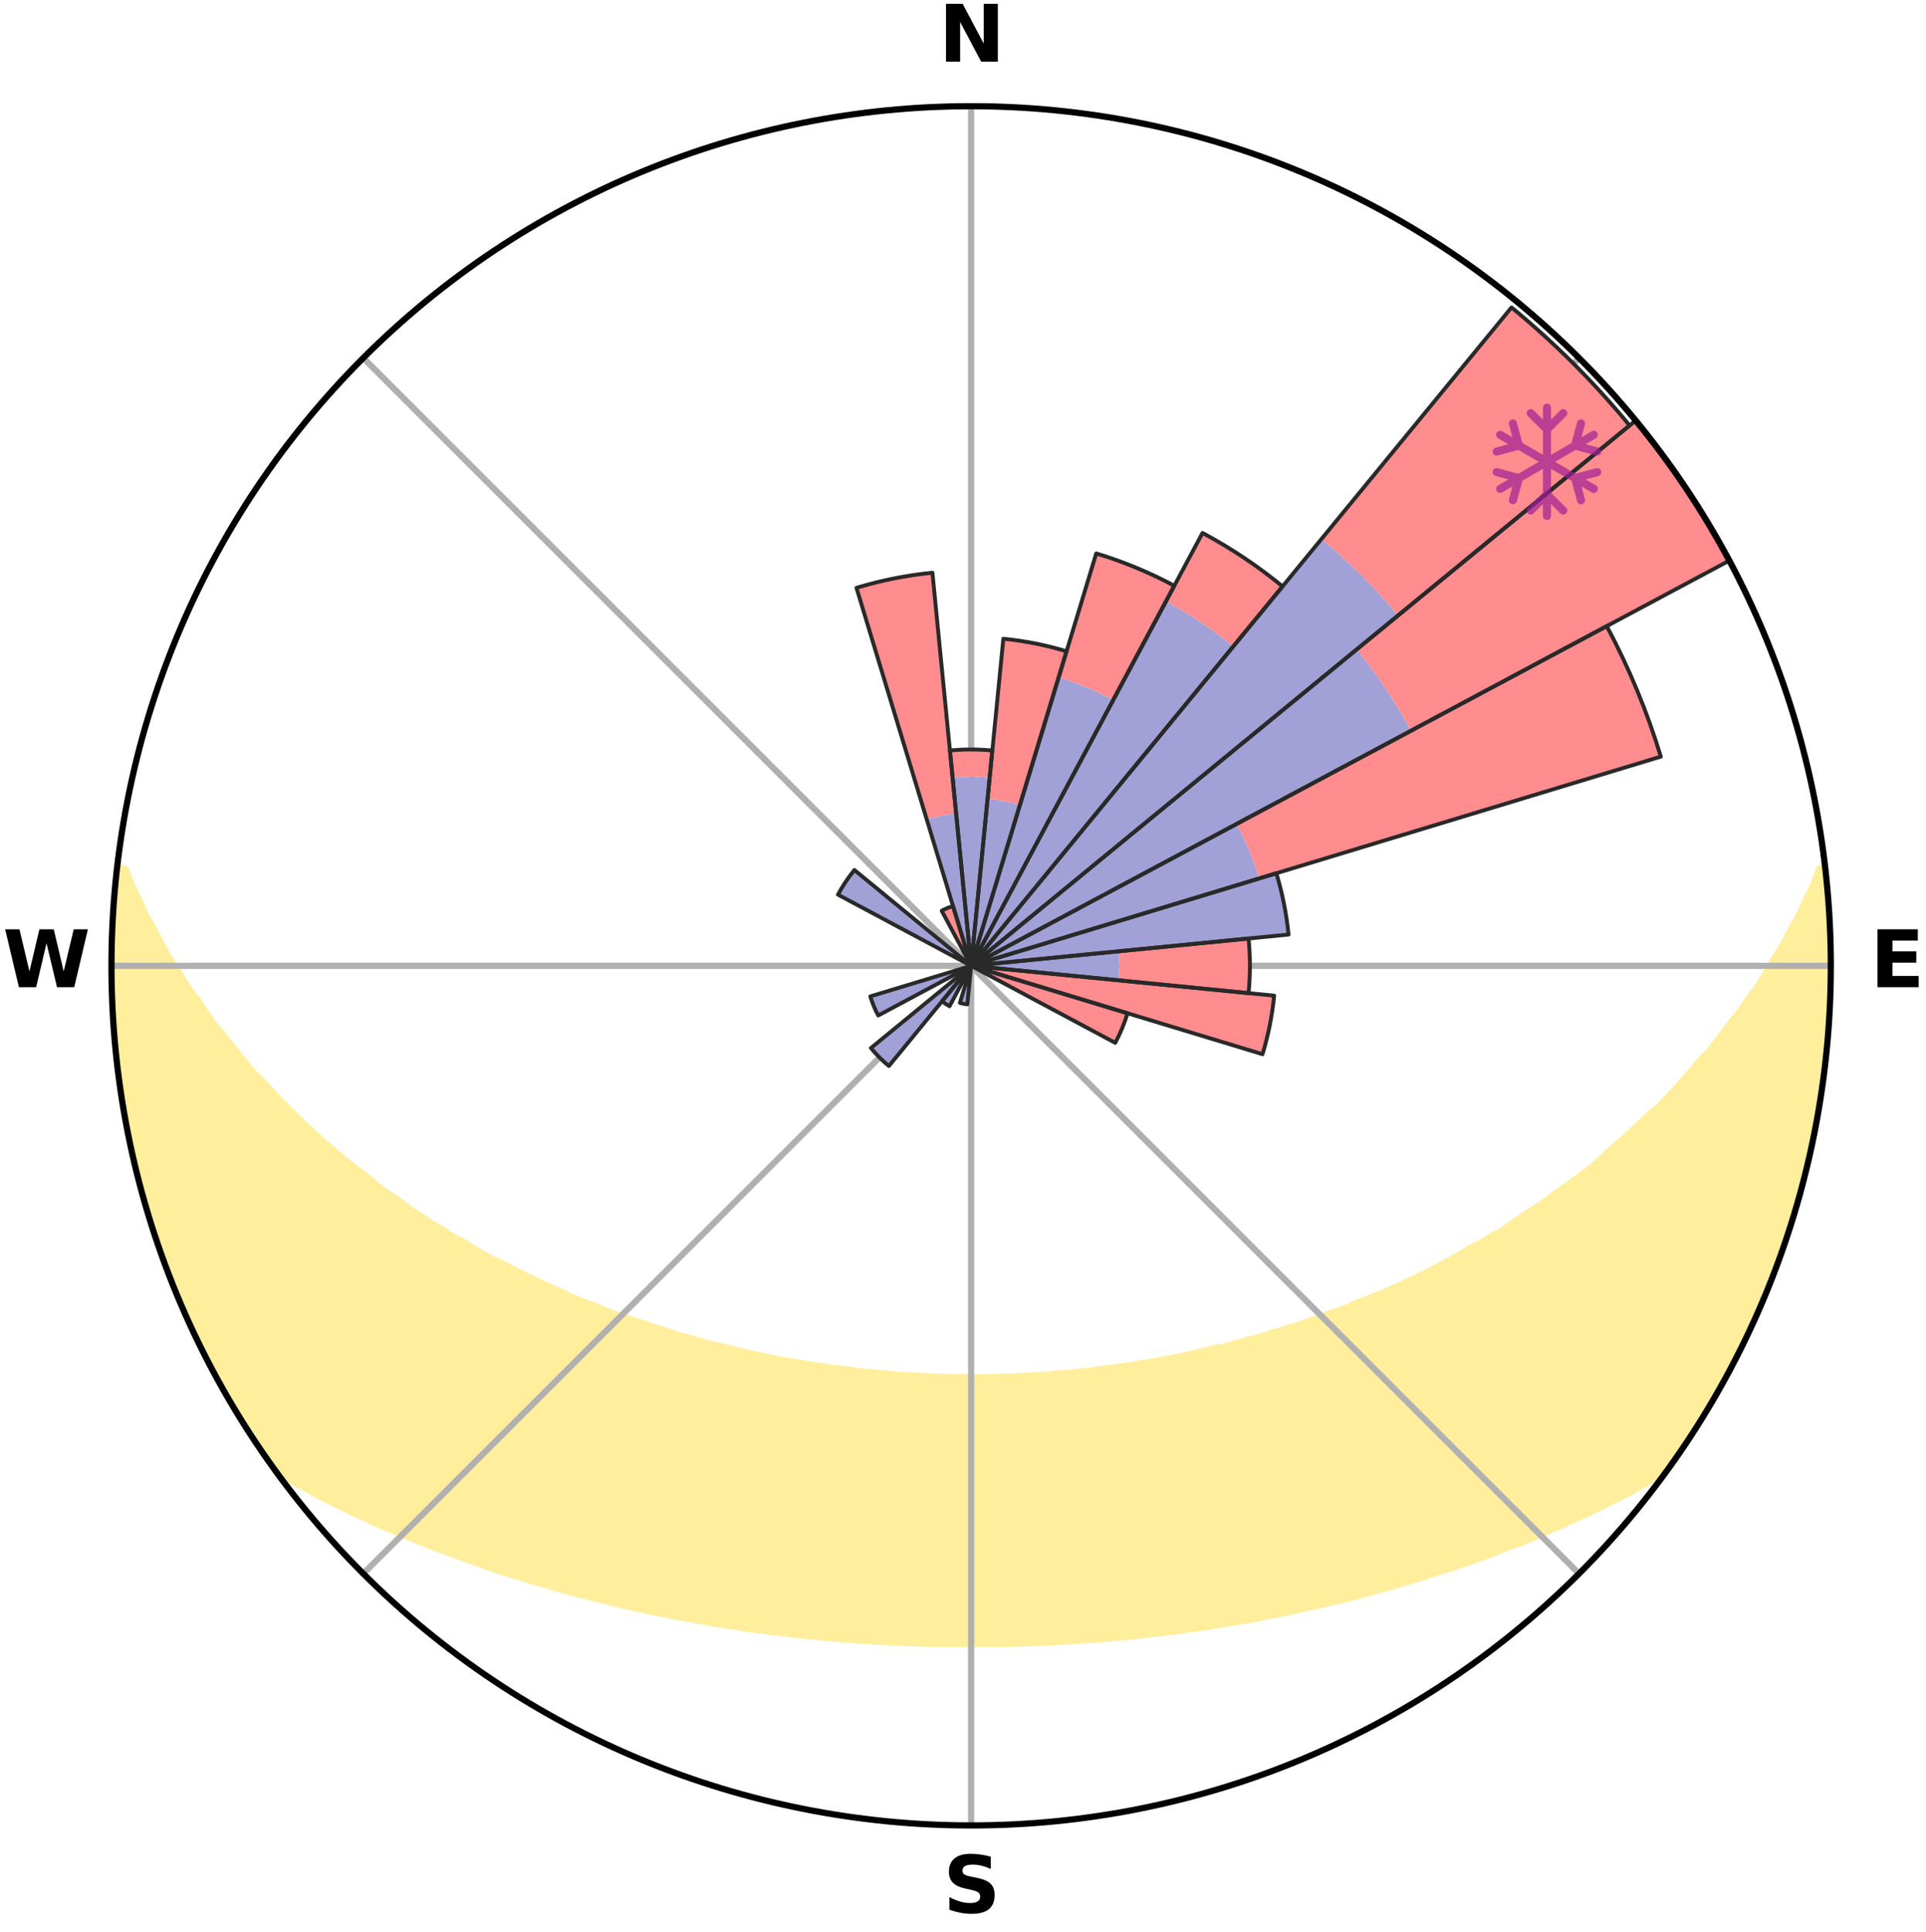 <?xml version="1.0" encoding="utf-8" standalone="no"?>
<!DOCTYPE svg PUBLIC "-//W3C//DTD SVG 1.1//EN"
  "http://www.w3.org/Graphics/SVG/1.1/DTD/svg11.dtd">
<svg xmlns:xlink="http://www.w3.org/1999/xlink" width="248.41pt" height="249.158pt" viewBox="0 0 248.41 249.158" xmlns="http://www.w3.org/2000/svg" version="1.1">
 <title>Ski Rose for Spieserlifte</title>
 <defs>
  <style type="text/css">*{stroke-linejoin: round; stroke-linecap: butt}</style>
 </defs>
 <g id="figure_1">
  <g id="patch_1">
   <path d="M 0 249.158 
L 248.41 249.158 
L 248.41 0 
L 0 0 
z
" style="fill: #ffffff"/>
  </g>
  <g id="axes_1">
   <g id="patch_2">
    <path d="M 236.135 124.579 
C 236.135 110.018 233.267 95.599 227.695 82.147 
C 222.122 68.695 213.955 56.471 203.659 46.175 
C 193.363 35.879 181.139 27.711 167.687 22.139 
C 154.235 16.567 139.815 13.699 125.255 13.699 
C 110.694 13.699 96.275 16.567 82.823 22.139 
C 69.371 27.711 57.147 35.879 46.851 46.175 
C 36.555 56.471 28.387 68.695 22.815 82.147 
C 17.243 95.599 14.375 110.018 14.375 124.579 
C 14.375 139.14 17.243 153.559 22.815 167.011 
C 28.387 180.463 36.555 192.687 46.851 202.983 
C 57.147 213.279 69.371 221.447 82.823 227.019 
C 96.275 232.591 110.694 235.459 125.255 235.459 
C 139.815 235.459 154.235 232.591 167.687 227.019 
C 181.139 221.447 193.363 213.279 203.659 202.983 
C 213.955 192.687 222.122 180.463 227.695 167.011 
C 233.267 153.559 236.135 139.14 236.135 124.579 
M 125.255 124.579 
C 125.255 124.579 125.255 124.579 125.255 124.579 
C 125.255 124.579 125.255 124.579 125.255 124.579 
C 125.255 124.579 125.255 124.579 125.255 124.579 
C 125.255 124.579 125.255 124.579 125.255 124.579 
C 125.255 124.579 125.255 124.579 125.255 124.579 
C 125.255 124.579 125.255 124.579 125.255 124.579 
C 125.255 124.579 125.255 124.579 125.255 124.579 
C 125.255 124.579 125.255 124.579 125.255 124.579 
C 125.255 124.579 125.255 124.579 125.255 124.579 
C 125.255 124.579 125.255 124.579 125.255 124.579 
C 125.255 124.579 125.255 124.579 125.255 124.579 
C 125.255 124.579 125.255 124.579 125.255 124.579 
C 125.255 124.579 125.255 124.579 125.255 124.579 
C 125.255 124.579 125.255 124.579 125.255 124.579 
C 125.255 124.579 125.255 124.579 125.255 124.579 
C 125.255 124.579 125.255 124.579 125.255 124.579 
z
" style="fill: #ffffff"/>
   </g>
   <g id="PolyCollection_1">
    <defs>
     <path id="m3e823bb1e0" d="M 235.421 -137.131 
L 234.708 -137.05 
L 233.983 -135.048 
L 232.994 -133.058 
L 232.138 -131.116 
L 231.033 -129.197 
L 230.084 -127.324 
L 228.891 -125.483 
L 227.867 -123.684 
L 226.808 -121.92 
L 225.512 -120.202 
L 224.392 -118.516 
L 223.039 -116.883 
L 221.865 -115.277 
L 220.665 -113.708 
L 219.239 -112.206 
L 217.994 -110.719 
L 216.729 -109.272 
L 215.445 -107.863 
L 214.142 -106.495 
L 212.625 -105.21 
L 211.291 -103.924 
L 209.944 -102.677 
L 208.584 -101.47 
L 207.213 -100.302 
L 206.02 -99.114 
L 204.627 -98.021 
L 203.227 -96.968 
L 201.821 -95.952 
L 200.409 -94.975 
L 199.17 -93.962 
L 197.749 -93.058 
L 196.326 -92.19 
L 195.072 -91.278 
L 193.813 -90.397 
L 192.386 -89.633 
L 191.122 -88.816 
L 189.699 -88.118 
L 188.435 -87.363 
L 187.169 -86.638 
L 185.905 -85.941 
L 184.641 -85.272 
L 183.379 -84.632 
L 182.119 -84.018 
L 180.863 -83.431 
L 179.61 -82.871 
L 178.363 -82.335 
L 177.12 -81.825 
L 175.883 -81.338 
L 174.653 -80.875 
L 173.543 -80.332 
L 172.323 -79.913 
L 171.112 -79.515 
L 170.011 -79.035 
L 168.813 -78.678 
L 167.719 -78.237 
L 166.537 -77.918 
L 165.452 -77.515 
L 164.286 -77.23 
L 163.211 -76.862 
L 162.14 -76.51 
L 160.999 -76.274 
L 159.939 -75.954 
L 158.884 -75.649 
L 157.833 -75.359 
L 156.727 -75.178 
L 155.689 -74.915 
L 154.656 -74.666 
L 153.628 -74.43 
L 152.605 -74.206 
L 151.588 -73.994 
L 150.575 -73.794 
L 149.568 -73.605 
L 148.566 -73.427 
L 147.569 -73.259 
L 146.578 -73.101 
L 145.591 -72.952 
L 144.61 -72.812 
L 143.633 -72.681 
L 142.661 -72.558 
L 141.694 -72.442 
L 140.747 -72.278 
L 139.786 -72.181 
L 138.829 -72.09 
L 137.877 -72.006 
L 136.927 -71.927 
L 135.982 -71.855 
L 135.046 -71.752 
L 134.105 -71.695 
L 133.166 -71.643 
L 132.23 -71.596 
L 131.299 -71.531 
L 130.366 -71.497 
L 129.435 -71.468 
L 128.505 -71.444 
L 127.576 -71.415 
L 126.647 -71.403 
L 125.719 -71.396 
L 124.791 -71.396 
L 123.862 -71.405 
L 122.934 -71.426 
L 122.005 -71.448 
L 121.075 -71.474 
L 120.144 -71.505 
L 119.214 -71.562 
L 118.281 -71.606 
L 117.345 -71.654 
L 116.407 -71.708 
L 115.467 -71.767 
L 114.531 -71.871 
L 113.586 -71.944 
L 112.637 -72.024 
L 111.685 -72.11 
L 110.729 -72.202 
L 109.786 -72.356 
L 108.824 -72.466 
L 107.857 -72.582 
L 106.886 -72.707 
L 105.91 -72.839 
L 104.93 -72.98 
L 103.944 -73.13 
L 102.954 -73.29 
L 101.958 -73.459 
L 100.957 -73.638 
L 99.951 -73.828 
L 98.94 -74.029 
L 97.924 -74.241 
L 96.902 -74.466 
L 95.876 -74.703 
L 94.844 -74.953 
L 93.807 -75.216 
L 92.766 -75.493 
L 91.654 -75.689 
L 90.6 -75.994 
L 89.541 -76.315 
L 88.479 -76.651 
L 87.332 -76.904 
L 86.259 -77.273 
L 85.182 -77.66 
L 84.011 -77.962 
L 82.925 -78.384 
L 81.739 -78.723 
L 80.644 -79.183 
L 79.443 -79.56 
L 78.234 -79.958 
L 77.129 -80.48 
L 75.907 -80.92 
L 74.679 -81.383 
L 73.444 -81.87 
L 72.33 -82.481 
L 71.088 -83.015 
L 69.841 -83.575 
L 68.59 -84.161 
L 67.336 -84.773 
L 66.079 -85.412 
L 64.821 -86.078 
L 63.411 -86.681 
L 62.148 -87.406 
L 60.885 -88.161 
L 59.624 -88.945 
L 58.203 -89.674 
L 56.944 -90.521 
L 55.521 -91.318 
L 54.269 -92.229 
L 52.848 -93.096 
L 51.606 -94.073 
L 50.193 -95.011 
L 48.784 -95.988 
L 47.563 -97.067 
L 46.168 -98.117 
L 44.78 -99.205 
L 43.4 -100.333 
L 42.031 -101.499 
L 40.674 -102.705 
L 39.329 -103.95 
L 37.998 -105.235 
L 36.682 -106.559 
L 35.383 -107.922 
L 34.102 -109.325 
L 32.638 -110.737 
L 31.396 -112.222 
L 30.176 -113.746 
L 28.979 -115.309 
L 27.603 -116.894 
L 26.457 -118.536 
L 25.34 -120.217 
L 24.046 -121.929 
L 22.99 -123.687 
L 21.762 -125.482 
L 20.775 -127.315 
L 19.826 -129.182 
L 18.719 -131.095 
L 17.86 -133.031 
L 16.864 -135.016 
L 16.127 -137.013 
L 15.157 -137.123 
L 15.157 -137.123 
L 14.984 -135.197 
L 14.742 -133.277 
L 14.635 -131.345 
L 14.561 -129.412 
L 14.418 -127.481 
L 14.409 -125.546 
L 14.433 -123.612 
L 14.488 -121.679 
L 14.575 -119.747 
L 14.596 -117.811 
L 14.747 -115.882 
L 14.928 -113.956 
L 15.139 -112.033 
L 15.465 -110.125 
L 15.649 -108.198 
L 15.954 -106.288 
L 16.288 -104.383 
L 16.651 -102.483 
L 17.045 -100.59 
L 17.469 -98.702 
L 17.923 -96.821 
L 18.498 -94.973 
L 19.013 -93.109 
L 19.558 -91.253 
L 20.134 -89.406 
L 20.741 -87.569 
L 21.469 -85.775 
L 22.137 -83.96 
L 22.836 -82.156 
L 23.63 -80.391 
L 24.392 -78.613 
L 25.188 -76.85 
L 26.081 -75.133 
L 26.945 -73.402 
L 27.846 -71.69 
L 28.782 -69.997 
L 29.768 -68.333 
L 30.736 -66.658 
L 31.758 -65.015 
L 32.808 -63.39 
L 33.931 -61.814 
L 34.988 -60.192 
L 36.499 -58.903 
L 38.307 -57.862 
L 40.133 -56.87 
L 41.915 -55.879 
L 43.767 -54.982 
L 45.563 -54.074 
L 47.416 -53.253 
L 49.214 -52.419 
L 51.066 -51.674 
L 52.859 -50.909 
L 54.649 -50.176 
L 56.435 -49.475 
L 58.216 -48.805 
L 59.99 -48.164 
L 61.759 -47.552 
L 63.478 -46.914 
L 65.233 -46.357 
L 66.98 -45.826 
L 68.686 -45.272 
L 70.418 -44.791 
L 72.107 -44.282 
L 73.794 -43.802 
L 75.502 -43.389 
L 77.171 -42.949 
L 78.837 -42.536 
L 80.493 -42.138 
L 82.145 -41.766 
L 83.787 -41.408 
L 85.425 -41.074 
L 87.053 -40.753 
L 88.677 -40.456 
L 90.291 -40.169 
L 91.886 -39.866 
L 93.49 -39.62 
L 95.085 -39.382 
L 96.664 -39.13 
L 98.25 -38.929 
L 99.819 -38.709 
L 101.391 -38.53 
L 102.952 -38.34 
L 104.516 -38.194 
L 106.068 -38.034 
L 107.621 -37.905 
L 109.166 -37.772 
L 110.709 -37.654 
L 112.251 -37.568 
L 113.787 -37.475 
L 115.322 -37.395 
L 116.854 -37.336 
L 118.384 -37.28 
L 119.913 -37.238 
L 121.44 -37.208 
L 122.967 -37.198 
L 124.492 -37.19 
L 126.017 -37.189 
L 127.543 -37.196 
L 129.069 -37.214 
L 130.596 -37.245 
L 132.125 -37.288 
L 133.656 -37.329 
L 135.188 -37.396 
L 136.722 -37.477 
L 138.26 -37.559 
L 139.799 -37.665 
L 141.341 -37.784 
L 142.891 -37.893 
L 144.44 -38.039 
L 145.997 -38.18 
L 147.554 -38.355 
L 149.114 -38.544 
L 150.688 -38.717 
L 152.266 -38.911 
L 153.84 -39.146 
L 155.432 -39.362 
L 157.016 -39.63 
L 158.617 -39.884 
L 160.228 -40.147 
L 161.843 -40.433 
L 163.448 -40.773 
L 165.078 -41.087 
L 166.713 -41.428 
L 168.358 -41.78 
L 170.006 -42.158 
L 171.665 -42.55 
L 173.355 -42.921 
L 175.025 -43.362 
L 176.705 -43.818 
L 178.388 -44.304 
L 180.112 -44.762 
L 181.812 -45.289 
L 183.552 -45.795 
L 185.259 -46.38 
L 187.014 -46.937 
L 188.776 -47.522 
L 190.545 -48.134 
L 192.321 -48.774 
L 194.058 -49.493 
L 195.89 -50.146 
L 197.681 -50.878 
L 199.475 -51.643 
L 201.272 -52.442 
L 203.07 -53.275 
L 204.926 -54.092 
L 206.722 -54.999 
L 208.569 -55.9 
L 210.413 -56.841 
L 212.181 -57.878 
L 213.985 -58.922 
L 215.524 -60.191 
L 216.629 -61.78 
L 217.71 -63.384 
L 218.734 -65.026 
L 219.784 -66.652 
L 220.778 -68.312 
L 221.652 -70.04 
L 222.592 -71.729 
L 223.6 -73.384 
L 224.456 -75.119 
L 225.309 -76.856 
L 226.079 -78.631 
L 226.905 -80.38 
L 227.683 -82.152 
L 228.414 -83.944 
L 229.097 -85.754 
L 229.733 -87.581 
L 230.376 -89.406 
L 230.912 -91.265 
L 231.566 -93.088 
L 232.011 -94.973 
L 232.546 -96.832 
L 233.047 -98.701 
L 233.395 -100.605 
L 233.841 -102.487 
L 234.246 -104.379 
L 234.597 -106.282 
L 234.912 -108.191 
L 235.036 -110.126 
L 235.283 -112.043 
L 235.489 -113.965 
L 235.662 -115.89 
L 235.798 -117.818 
L 235.898 -119.748 
L 235.962 -121.68 
L 235.993 -123.613 
L 235.986 -125.545 
L 235.944 -127.478 
L 235.873 -129.409 
L 235.764 -131.338 
L 235.623 -133.265 
L 235.45 -135.19 
L 235.421 -137.131 
z
" style="stroke: #ffee9c"/>
    </defs>
    <g clip-path="url(#p3b7dfe775a)">
     <use xlink:href="#m3e823bb1e0" x="0" y="249.158" style="fill: #ffee9c; stroke: #ffee9c"/>
    </g>
   </g>
   <g id="matplotlib.axis_1">
    <g id="xtick_1">
     <g id="line2d_1">
      <path d="M 125.255 124.579 
L 125.255 13.699 
" clip-path="url(#p3b7dfe775a)" style="fill: none; stroke: #b0b0b0; stroke-width: 0.8; stroke-linecap: square"/>
     </g>
     <g id="text_1">
      <!-- N -->
      <g transform="translate(121.07 7.958) scale(0.1 -0.1)">
       <defs>
        <path id="DejaVuSans-Bold-4e" d="M 588 4666 
L 1931 4666 
L 3628 1466 
L 3628 4666 
L 4769 4666 
L 4769 0 
L 3425 0 
L 1728 3200 
L 1728 0 
L 588 0 
L 588 4666 
z
" transform="scale(0.016)"/>
       </defs>
       <use xlink:href="#DejaVuSans-Bold-4e"/>
      </g>
     </g>
    </g>
    <g id="xtick_2">
     <g id="line2d_2">
      <path d="M 125.255 124.579 
L 203.659 46.175 
" clip-path="url(#p3b7dfe775a)" style="fill: none; stroke: #b0b0b0; stroke-width: 0.8; stroke-linecap: square"/>
     </g>
    </g>
    <g id="xtick_3">
     <g id="line2d_3">
      <path d="M 125.255 124.579 
L 236.135 124.579 
" clip-path="url(#p3b7dfe775a)" style="fill: none; stroke: #b0b0b0; stroke-width: 0.8; stroke-linecap: square"/>
     </g>
     <g id="text_2">
      <!-- E -->
      <g transform="translate(241.219 127.338) scale(0.1 -0.1)">
       <defs>
        <path id="DejaVuSans-Bold-45" d="M 588 4666 
L 3834 4666 
L 3834 3756 
L 1791 3756 
L 1791 2888 
L 3713 2888 
L 3713 1978 
L 1791 1978 
L 1791 909 
L 3903 909 
L 3903 0 
L 588 0 
L 588 4666 
z
" transform="scale(0.016)"/>
       </defs>
       <use xlink:href="#DejaVuSans-Bold-45"/>
      </g>
     </g>
    </g>
    <g id="xtick_4">
     <g id="line2d_4">
      <path d="M 125.255 124.579 
L 203.659 202.983 
" clip-path="url(#p3b7dfe775a)" style="fill: none; stroke: #b0b0b0; stroke-width: 0.8; stroke-linecap: square"/>
     </g>
    </g>
    <g id="xtick_5">
     <g id="line2d_5">
      <path d="M 125.255 124.579 
L 125.255 235.459 
" clip-path="url(#p3b7dfe775a)" style="fill: none; stroke: #b0b0b0; stroke-width: 0.8; stroke-linecap: square"/>
     </g>
     <g id="text_3">
      <!-- S -->
      <g transform="translate(121.654 246.718) scale(0.1 -0.1)">
       <defs>
        <path id="DejaVuSans-Bold-53" d="M 3834 4519 
L 3834 3531 
Q 3450 3703 3084 3790 
Q 2719 3878 2394 3878 
Q 1963 3878 1756 3759 
Q 1550 3641 1550 3391 
Q 1550 3203 1689 3098 
Q 1828 2994 2194 2919 
L 2706 2816 
Q 3484 2659 3812 2340 
Q 4141 2022 4141 1434 
Q 4141 663 3683 286 
Q 3225 -91 2284 -91 
Q 1841 -91 1394 -6 
Q 947 78 500 244 
L 500 1259 
Q 947 1022 1364 901 
Q 1781 781 2169 781 
Q 2563 781 2772 912 
Q 2981 1044 2981 1288 
Q 2981 1506 2839 1625 
Q 2697 1744 2272 1838 
L 1806 1941 
Q 1106 2091 782 2419 
Q 459 2747 459 3303 
Q 459 4000 909 4375 
Q 1359 4750 2203 4750 
Q 2588 4750 2994 4692 
Q 3400 4634 3834 4519 
z
" transform="scale(0.016)"/>
       </defs>
       <use xlink:href="#DejaVuSans-Bold-53"/>
      </g>
     </g>
    </g>
    <g id="xtick_6">
     <g id="line2d_6">
      <path d="M 125.255 124.579 
L 46.851 202.983 
" clip-path="url(#p3b7dfe775a)" style="fill: none; stroke: #b0b0b0; stroke-width: 0.8; stroke-linecap: square"/>
     </g>
    </g>
    <g id="xtick_7">
     <g id="line2d_7">
      <path d="M 125.255 124.579 
L 14.375 124.579 
" clip-path="url(#p3b7dfe775a)" style="fill: none; stroke: #b0b0b0; stroke-width: 0.8; stroke-linecap: square"/>
     </g>
     <g id="text_4">
      <!-- W -->
      <g transform="translate(0.36 127.338) scale(0.1 -0.1)">
       <defs>
        <path id="DejaVuSans-Bold-57" d="M 191 4666 
L 1344 4666 
L 2150 1275 
L 2950 4666 
L 4109 4666 
L 4909 1275 
L 5716 4666 
L 6859 4666 
L 5759 0 
L 4372 0 
L 3525 3547 
L 2688 0 
L 1300 0 
L 191 4666 
z
" transform="scale(0.016)"/>
       </defs>
       <use xlink:href="#DejaVuSans-Bold-57"/>
      </g>
     </g>
    </g>
    <g id="xtick_8">
     <g id="line2d_8">
      <path d="M 125.255 124.579 
L 46.851 46.175 
" clip-path="url(#p3b7dfe775a)" style="fill: none; stroke: #b0b0b0; stroke-width: 0.8; stroke-linecap: square"/>
     </g>
    </g>
   </g>
   <g id="matplotlib.axis_2"/>
   <g id="patch_3">
    <path d="M 125.255 124.579 
C 125.255 124.579 125.255 124.579 125.255 124.579 
C 125.255 124.579 125.255 124.579 125.255 124.579 
L 125.255 124.579 
C 125.255 124.579 125.255 124.579 125.255 124.579 
C 125.255 124.579 125.255 124.579 125.255 124.579 
z
" clip-path="url(#p3b7dfe775a)" style="fill: #d9d9d9"/>
   </g>
   <g id="patch_4">
    <path d="M 125.255 124.579 
C 125.255 124.579 125.255 124.579 125.255 124.579 
C 125.255 124.579 125.255 124.579 125.255 124.579 
L 125.255 124.579 
C 125.255 124.579 125.255 124.579 125.255 124.579 
C 125.255 124.579 125.255 124.579 125.255 124.579 
z
" clip-path="url(#p3b7dfe775a)" style="fill: #d9d9d9"/>
   </g>
   <g id="patch_5">
    <path d="M 125.255 124.579 
C 125.255 124.579 125.255 124.579 125.255 124.579 
C 125.255 124.579 125.255 124.579 125.255 124.579 
L 125.255 124.579 
C 125.255 124.579 125.255 124.579 125.255 124.579 
C 125.255 124.579 125.255 124.579 125.255 124.579 
z
" clip-path="url(#p3b7dfe775a)" style="fill: #d9d9d9"/>
   </g>
   <g id="patch_6">
    <path d="M 125.255 124.579 
C 125.255 124.579 125.255 124.579 125.255 124.579 
C 125.255 124.579 125.255 124.579 125.255 124.579 
L 125.255 124.579 
C 125.255 124.579 125.255 124.579 125.255 124.579 
C 125.255 124.579 125.255 124.579 125.255 124.579 
z
" clip-path="url(#p3b7dfe775a)" style="fill: #d9d9d9"/>
   </g>
   <g id="patch_7">
    <path d="M 125.255 124.579 
C 125.255 124.579 125.255 124.579 125.255 124.579 
C 125.255 124.579 125.255 124.579 125.255 124.579 
L 125.255 124.579 
C 125.255 124.579 125.255 124.579 125.255 124.579 
C 125.255 124.579 125.255 124.579 125.255 124.579 
z
" clip-path="url(#p3b7dfe775a)" style="fill: #d9d9d9"/>
   </g>
   <g id="patch_8">
    <path d="M 125.255 124.579 
C 125.255 124.579 125.255 124.579 125.255 124.579 
C 125.255 124.579 125.255 124.579 125.255 124.579 
L 125.255 124.579 
C 125.255 124.579 125.255 124.579 125.255 124.579 
C 125.255 124.579 125.255 124.579 125.255 124.579 
z
" clip-path="url(#p3b7dfe775a)" style="fill: #d9d9d9"/>
   </g>
   <g id="patch_9">
    <path d="M 125.255 124.579 
C 125.255 124.579 125.255 124.579 125.255 124.579 
C 125.255 124.579 125.255 124.579 125.255 124.579 
L 125.255 124.579 
C 125.255 124.579 125.255 124.579 125.255 124.579 
C 125.255 124.579 125.255 124.579 125.255 124.579 
z
" clip-path="url(#p3b7dfe775a)" style="fill: #d9d9d9"/>
   </g>
   <g id="patch_10">
    <path d="M 125.255 124.579 
C 125.255 124.579 125.255 124.579 125.255 124.579 
C 125.255 124.579 125.255 124.579 125.255 124.579 
L 125.255 124.579 
C 125.255 124.579 125.255 124.579 125.255 124.579 
C 125.255 124.579 125.255 124.579 125.255 124.579 
z
" clip-path="url(#p3b7dfe775a)" style="fill: #d9d9d9"/>
   </g>
   <g id="patch_11">
    <path d="M 125.255 124.579 
C 125.255 124.579 125.255 124.579 125.255 124.579 
C 125.255 124.579 125.255 124.579 125.255 124.579 
L 125.255 124.579 
C 125.255 124.579 125.255 124.579 125.255 124.579 
C 125.255 124.579 125.255 124.579 125.255 124.579 
z
" clip-path="url(#p3b7dfe775a)" style="fill: #d9d9d9"/>
   </g>
   <g id="patch_12">
    <path d="M 125.255 124.579 
C 125.255 124.579 125.255 124.579 125.255 124.579 
C 125.255 124.579 125.255 124.579 125.255 124.579 
L 125.255 124.579 
C 125.255 124.579 125.255 124.579 125.255 124.579 
C 125.255 124.579 125.255 124.579 125.255 124.579 
z
" clip-path="url(#p3b7dfe775a)" style="fill: #d9d9d9"/>
   </g>
   <g id="patch_13">
    <path d="M 125.255 124.579 
C 125.255 124.579 125.255 124.579 125.255 124.579 
C 125.255 124.579 125.255 124.579 125.255 124.579 
L 125.255 124.579 
C 125.255 124.579 125.255 124.579 125.255 124.579 
C 125.255 124.579 125.255 124.579 125.255 124.579 
z
" clip-path="url(#p3b7dfe775a)" style="fill: #d9d9d9"/>
   </g>
   <g id="patch_14">
    <path d="M 125.255 124.579 
C 125.255 124.579 125.255 124.579 125.255 124.579 
C 125.255 124.579 125.255 124.579 125.255 124.579 
L 125.255 124.579 
C 125.255 124.579 125.255 124.579 125.255 124.579 
C 125.255 124.579 125.255 124.579 125.255 124.579 
z
" clip-path="url(#p3b7dfe775a)" style="fill: #d9d9d9"/>
   </g>
   <g id="patch_15">
    <path d="M 125.255 124.579 
C 125.255 124.579 125.255 124.579 125.255 124.579 
C 125.255 124.579 125.255 124.579 125.255 124.579 
L 125.255 124.579 
C 125.255 124.579 125.255 124.579 125.255 124.579 
C 125.255 124.579 125.255 124.579 125.255 124.579 
z
" clip-path="url(#p3b7dfe775a)" style="fill: #d9d9d9"/>
   </g>
   <g id="patch_16">
    <path d="M 125.255 124.579 
C 125.255 124.579 125.255 124.579 125.255 124.579 
C 125.255 124.579 125.255 124.579 125.255 124.579 
L 125.255 124.579 
C 125.255 124.579 125.255 124.579 125.255 124.579 
C 125.255 124.579 125.255 124.579 125.255 124.579 
z
" clip-path="url(#p3b7dfe775a)" style="fill: #d9d9d9"/>
   </g>
   <g id="patch_17">
    <path d="M 125.255 124.579 
C 125.255 124.579 125.255 124.579 125.255 124.579 
C 125.255 124.579 125.255 124.579 125.255 124.579 
L 125.255 124.579 
C 125.255 124.579 125.255 124.579 125.255 124.579 
C 125.255 124.579 125.255 124.579 125.255 124.579 
z
" clip-path="url(#p3b7dfe775a)" style="fill: #d9d9d9"/>
   </g>
   <g id="patch_18">
    <path d="M 125.255 124.579 
C 125.255 124.579 125.255 124.579 125.255 124.579 
C 125.255 124.579 125.255 124.579 125.255 124.579 
L 125.255 124.579 
C 125.255 124.579 125.255 124.579 125.255 124.579 
C 125.255 124.579 125.255 124.579 125.255 124.579 
z
" clip-path="url(#p3b7dfe775a)" style="fill: #d9d9d9"/>
   </g>
   <g id="patch_19">
    <path d="M 125.255 124.579 
C 125.255 124.579 125.255 124.579 125.255 124.579 
C 125.255 124.579 125.255 124.579 125.255 124.579 
L 125.255 124.579 
C 125.255 124.579 125.255 124.579 125.255 124.579 
C 125.255 124.579 125.255 124.579 125.255 124.579 
z
" clip-path="url(#p3b7dfe775a)" style="fill: #d9d9d9"/>
   </g>
   <g id="patch_20">
    <path d="M 125.255 124.579 
C 125.255 124.579 125.255 124.579 125.255 124.579 
C 125.255 124.579 125.255 124.579 125.255 124.579 
L 125.255 124.579 
C 125.255 124.579 125.255 124.579 125.255 124.579 
C 125.255 124.579 125.255 124.579 125.255 124.579 
z
" clip-path="url(#p3b7dfe775a)" style="fill: #d9d9d9"/>
   </g>
   <g id="patch_21">
    <path d="M 125.255 124.579 
C 125.255 124.579 125.255 124.579 125.255 124.579 
C 125.255 124.579 125.255 124.579 125.255 124.579 
L 125.255 124.579 
C 125.255 124.579 125.255 124.579 125.255 124.579 
C 125.255 124.579 125.255 124.579 125.255 124.579 
z
" clip-path="url(#p3b7dfe775a)" style="fill: #d9d9d9"/>
   </g>
   <g id="patch_22">
    <path d="M 125.255 124.579 
C 125.255 124.579 125.255 124.579 125.255 124.579 
C 125.255 124.579 125.255 124.579 125.255 124.579 
L 125.255 124.579 
C 125.255 124.579 125.255 124.579 125.255 124.579 
C 125.255 124.579 125.255 124.579 125.255 124.579 
z
" clip-path="url(#p3b7dfe775a)" style="fill: #d9d9d9"/>
   </g>
   <g id="patch_23">
    <path d="M 125.255 124.579 
C 125.255 124.579 125.255 124.579 125.255 124.579 
C 125.255 124.579 125.255 124.579 125.255 124.579 
L 125.255 124.579 
C 125.255 124.579 125.255 124.579 125.255 124.579 
C 125.255 124.579 125.255 124.579 125.255 124.579 
z
" clip-path="url(#p3b7dfe775a)" style="fill: #d9d9d9"/>
   </g>
   <g id="patch_24">
    <path d="M 125.255 124.579 
C 125.255 124.579 125.255 124.579 125.255 124.579 
C 125.255 124.579 125.255 124.579 125.255 124.579 
L 125.255 124.579 
C 125.255 124.579 125.255 124.579 125.255 124.579 
C 125.255 124.579 125.255 124.579 125.255 124.579 
z
" clip-path="url(#p3b7dfe775a)" style="fill: #d9d9d9"/>
   </g>
   <g id="patch_25">
    <path d="M 125.255 124.579 
C 125.255 124.579 125.255 124.579 125.255 124.579 
C 125.255 124.579 125.255 124.579 125.255 124.579 
L 125.255 124.579 
C 125.255 124.579 125.255 124.579 125.255 124.579 
C 125.255 124.579 125.255 124.579 125.255 124.579 
z
" clip-path="url(#p3b7dfe775a)" style="fill: #d9d9d9"/>
   </g>
   <g id="patch_26">
    <path d="M 125.255 124.579 
C 125.255 124.579 125.255 124.579 125.255 124.579 
C 125.255 124.579 125.255 124.579 125.255 124.579 
L 125.255 124.579 
C 125.255 124.579 125.255 124.579 125.255 124.579 
C 125.255 124.579 125.255 124.579 125.255 124.579 
z
" clip-path="url(#p3b7dfe775a)" style="fill: #d9d9d9"/>
   </g>
   <g id="patch_27">
    <path d="M 125.255 124.579 
C 125.255 124.579 125.255 124.579 125.255 124.579 
C 125.255 124.579 125.255 124.579 125.255 124.579 
L 125.255 124.579 
C 125.255 124.579 125.255 124.579 125.255 124.579 
C 125.255 124.579 125.255 124.579 125.255 124.579 
z
" clip-path="url(#p3b7dfe775a)" style="fill: #d9d9d9"/>
   </g>
   <g id="patch_28">
    <path d="M 125.255 124.579 
C 125.255 124.579 125.255 124.579 125.255 124.579 
C 125.255 124.579 125.255 124.579 125.255 124.579 
L 125.255 124.579 
C 125.255 124.579 125.255 124.579 125.255 124.579 
C 125.255 124.579 125.255 124.579 125.255 124.579 
z
" clip-path="url(#p3b7dfe775a)" style="fill: #d9d9d9"/>
   </g>
   <g id="patch_29">
    <path d="M 125.255 124.579 
C 125.255 124.579 125.255 124.579 125.255 124.579 
C 125.255 124.579 125.255 124.579 125.255 124.579 
L 125.255 124.579 
C 125.255 124.579 125.255 124.579 125.255 124.579 
C 125.255 124.579 125.255 124.579 125.255 124.579 
z
" clip-path="url(#p3b7dfe775a)" style="fill: #d9d9d9"/>
   </g>
   <g id="patch_30">
    <path d="M 125.255 124.579 
C 125.255 124.579 125.255 124.579 125.255 124.579 
C 125.255 124.579 125.255 124.579 125.255 124.579 
L 125.255 124.579 
C 125.255 124.579 125.255 124.579 125.255 124.579 
C 125.255 124.579 125.255 124.579 125.255 124.579 
z
" clip-path="url(#p3b7dfe775a)" style="fill: #d9d9d9"/>
   </g>
   <g id="patch_31">
    <path d="M 125.255 124.579 
C 125.255 124.579 125.255 124.579 125.255 124.579 
C 125.255 124.579 125.255 124.579 125.255 124.579 
L 125.255 124.579 
C 125.255 124.579 125.255 124.579 125.255 124.579 
C 125.255 124.579 125.255 124.579 125.255 124.579 
z
" clip-path="url(#p3b7dfe775a)" style="fill: #d9d9d9"/>
   </g>
   <g id="patch_32">
    <path d="M 125.255 124.579 
C 125.255 124.579 125.255 124.579 125.255 124.579 
C 125.255 124.579 125.255 124.579 125.255 124.579 
L 125.255 124.579 
C 125.255 124.579 125.255 124.579 125.255 124.579 
C 125.255 124.579 125.255 124.579 125.255 124.579 
z
" clip-path="url(#p3b7dfe775a)" style="fill: #d9d9d9"/>
   </g>
   <g id="patch_33">
    <path d="M 125.255 124.579 
C 125.255 124.579 125.255 124.579 125.255 124.579 
C 125.255 124.579 125.255 124.579 125.255 124.579 
L 125.255 124.579 
C 125.255 124.579 125.255 124.579 125.255 124.579 
C 125.255 124.579 125.255 124.579 125.255 124.579 
z
" clip-path="url(#p3b7dfe775a)" style="fill: #d9d9d9"/>
   </g>
   <g id="patch_34">
    <path d="M 125.255 124.579 
C 125.255 124.579 125.255 124.579 125.255 124.579 
C 125.255 124.579 125.255 124.579 125.255 124.579 
L 125.255 124.579 
C 125.255 124.579 125.255 124.579 125.255 124.579 
C 125.255 124.579 125.255 124.579 125.255 124.579 
z
" clip-path="url(#p3b7dfe775a)" style="fill: #d9d9d9"/>
   </g>
   <g id="patch_35">
    <path d="M 125.255 124.579 
C 125.255 124.579 125.255 124.579 125.255 124.579 
C 125.255 124.579 125.255 124.579 125.255 124.579 
L 127.644 100.324 
C 126.85 100.246 126.053 100.207 125.255 100.207 
C 124.457 100.207 123.66 100.246 122.866 100.324 
z
" clip-path="url(#p3b7dfe775a)" style="fill: #a1a1d8"/>
   </g>
   <g id="patch_36">
    <path d="M 125.255 124.579 
C 125.255 124.579 125.255 124.579 125.255 124.579 
C 125.255 124.579 125.255 124.579 125.255 124.579 
L 131.543 103.85 
C 130.864 103.645 130.176 103.472 129.481 103.334 
C 128.785 103.196 128.084 103.092 127.378 103.022 
z
" clip-path="url(#p3b7dfe775a)" style="fill: #a1a1d8"/>
   </g>
   <g id="patch_37">
    <path d="M 125.255 124.579 
C 125.255 124.579 125.255 124.579 125.255 124.579 
C 125.255 124.579 125.255 124.579 125.255 124.579 
L 143.588 90.281 
C 142.465 89.681 141.314 89.136 140.138 88.649 
C 138.962 88.162 137.762 87.733 136.544 87.363 
z
" clip-path="url(#p3b7dfe775a)" style="fill: #a1a1d8"/>
   </g>
   <g id="patch_38">
    <path d="M 125.255 124.579 
C 125.255 124.579 125.255 124.579 125.255 124.579 
C 125.255 124.579 125.255 124.579 125.255 124.579 
L 159.064 83.382 
C 157.716 82.276 156.314 81.236 154.863 80.267 
C 153.413 79.298 151.916 78.4 150.377 77.578 
z
" clip-path="url(#p3b7dfe775a)" style="fill: #a1a1d8"/>
   </g>
   <g id="patch_39">
    <path d="M 125.255 124.579 
C 125.255 124.579 125.255 124.579 125.255 124.579 
C 125.255 124.579 125.255 124.579 125.255 124.579 
L 180.304 79.401 
C 178.826 77.599 177.259 75.871 175.611 74.223 
C 173.963 72.575 172.235 71.008 170.433 69.53 
z
" clip-path="url(#p3b7dfe775a)" style="fill: #a1a1d8"/>
   </g>
   <g id="patch_40">
    <path d="M 125.255 124.579 
C 125.255 124.579 125.255 124.579 125.255 124.579 
C 125.255 124.579 125.255 124.579 125.255 124.579 
L 181.987 94.255 
C 180.994 92.398 179.911 90.591 178.741 88.84 
C 177.572 87.09 176.317 85.398 174.981 83.77 
z
" clip-path="url(#p3b7dfe775a)" style="fill: #a1a1d8"/>
   </g>
   <g id="patch_41">
    <path d="M 125.255 124.579 
C 125.255 124.579 125.255 124.579 125.255 124.579 
C 125.255 124.579 125.255 124.579 125.255 124.579 
L 162.409 113.308 
C 162.04 112.092 161.612 110.895 161.126 109.721 
C 160.639 108.547 160.096 107.397 159.496 106.277 
z
" clip-path="url(#p3b7dfe775a)" style="fill: #a1a1d8"/>
   </g>
   <g id="patch_42">
    <path d="M 125.255 124.579 
C 125.255 124.579 125.255 124.579 125.255 124.579 
C 125.255 124.579 125.255 124.579 125.255 124.579 
L 166.193 120.547 
C 166.061 119.207 165.863 117.874 165.6 116.554 
C 165.338 115.233 165.01 113.926 164.619 112.638 
z
" clip-path="url(#p3b7dfe775a)" style="fill: #a1a1d8"/>
   </g>
   <g id="patch_43">
    <path d="M 125.255 124.579 
C 125.255 124.579 125.255 124.579 125.255 124.579 
C 125.255 124.579 125.255 124.579 125.255 124.579 
L 144.252 126.45 
C 144.313 125.828 144.344 125.204 144.344 124.579 
C 144.344 123.954 144.313 123.33 144.252 122.708 
z
" clip-path="url(#p3b7dfe775a)" style="fill: #a1a1d8"/>
   </g>
   <g id="patch_44">
    <path d="M 125.255 124.579 
C 125.255 124.579 125.255 124.579 125.255 124.579 
C 125.255 124.579 125.255 124.579 125.255 124.579 
L 125.255 124.579 
C 125.255 124.579 125.255 124.579 125.255 124.579 
C 125.255 124.579 125.255 124.579 125.255 124.579 
z
" clip-path="url(#p3b7dfe775a)" style="fill: #a1a1d8"/>
   </g>
   <g id="patch_45">
    <path d="M 125.255 124.579 
C 125.255 124.579 125.255 124.579 125.255 124.579 
C 125.255 124.579 125.255 124.579 125.255 124.579 
L 125.255 124.579 
C 125.255 124.579 125.255 124.579 125.255 124.579 
C 125.255 124.579 125.255 124.579 125.255 124.579 
z
" clip-path="url(#p3b7dfe775a)" style="fill: #a1a1d8"/>
   </g>
   <g id="patch_46">
    <path d="M 125.255 124.579 
C 125.255 124.579 125.255 124.579 125.255 124.579 
C 125.255 124.579 125.255 124.579 125.255 124.579 
L 125.255 124.579 
C 125.255 124.579 125.255 124.579 125.255 124.579 
C 125.255 124.579 125.255 124.579 125.255 124.579 
z
" clip-path="url(#p3b7dfe775a)" style="fill: #a1a1d8"/>
   </g>
   <g id="patch_47">
    <path d="M 125.255 124.579 
C 125.255 124.579 125.255 124.579 125.255 124.579 
C 125.255 124.579 125.255 124.579 125.255 124.579 
L 125.255 124.579 
C 125.255 124.579 125.255 124.579 125.255 124.579 
C 125.255 124.579 125.255 124.579 125.255 124.579 
z
" clip-path="url(#p3b7dfe775a)" style="fill: #a1a1d8"/>
   </g>
   <g id="patch_48">
    <path d="M 125.255 124.579 
C 125.255 124.579 125.255 124.579 125.255 124.579 
C 125.255 124.579 125.255 124.579 125.255 124.579 
L 125.255 124.579 
C 125.255 124.579 125.255 124.579 125.255 124.579 
C 125.255 124.579 125.255 124.579 125.255 124.579 
z
" clip-path="url(#p3b7dfe775a)" style="fill: #a1a1d8"/>
   </g>
   <g id="patch_49">
    <path d="M 125.255 124.579 
C 125.255 124.579 125.255 124.579 125.255 124.579 
C 125.255 124.579 125.255 124.579 125.255 124.579 
L 125.255 124.579 
C 125.255 124.579 125.255 124.579 125.255 124.579 
C 125.255 124.579 125.255 124.579 125.255 124.579 
z
" clip-path="url(#p3b7dfe775a)" style="fill: #a1a1d8"/>
   </g>
   <g id="patch_50">
    <path d="M 125.255 124.579 
C 125.255 124.579 125.255 124.579 125.255 124.579 
C 125.255 124.579 125.255 124.579 125.255 124.579 
L 125.255 124.579 
C 125.255 124.579 125.255 124.579 125.255 124.579 
C 125.255 124.579 125.255 124.579 125.255 124.579 
z
" clip-path="url(#p3b7dfe775a)" style="fill: #a1a1d8"/>
   </g>
   <g id="patch_51">
    <path d="M 125.255 124.579 
C 125.255 124.579 125.255 124.579 125.255 124.579 
C 125.255 124.579 125.255 124.579 125.255 124.579 
L 125.255 124.579 
C 125.255 124.579 125.255 124.579 125.255 124.579 
C 125.255 124.579 125.255 124.579 125.255 124.579 
z
" clip-path="url(#p3b7dfe775a)" style="fill: #a1a1d8"/>
   </g>
   <g id="patch_52">
    <path d="M 125.255 124.579 
C 125.255 124.579 125.255 124.579 125.255 124.579 
C 125.255 124.579 125.255 124.579 125.255 124.579 
L 123.805 129.36 
C 123.961 129.407 124.12 129.447 124.28 129.479 
C 124.441 129.511 124.602 129.535 124.765 129.551 
z
" clip-path="url(#p3b7dfe775a)" style="fill: #a1a1d8"/>
   </g>
   <g id="patch_53">
    <path d="M 125.255 124.579 
C 125.255 124.579 125.255 124.579 125.255 124.579 
C 125.255 124.579 125.255 124.579 125.255 124.579 
L 125.255 124.579 
C 125.255 124.579 125.255 124.579 125.255 124.579 
C 125.255 124.579 125.255 124.579 125.255 124.579 
z
" clip-path="url(#p3b7dfe775a)" style="fill: #a1a1d8"/>
   </g>
   <g id="patch_54">
    <path d="M 125.255 124.579 
C 125.255 124.579 125.255 124.579 125.255 124.579 
C 125.255 124.579 125.255 124.579 125.255 124.579 
L 121.505 129.148 
C 121.654 129.271 121.81 129.386 121.971 129.494 
C 122.132 129.601 122.298 129.701 122.468 129.792 
z
" clip-path="url(#p3b7dfe775a)" style="fill: #a1a1d8"/>
   </g>
   <g id="patch_55">
    <path d="M 125.255 124.579 
C 125.255 124.579 125.255 124.579 125.255 124.579 
C 125.255 124.579 125.255 124.579 125.255 124.579 
L 112.331 135.186 
C 112.678 135.609 113.046 136.014 113.433 136.401 
C 113.82 136.788 114.225 137.156 114.648 137.503 
z
" clip-path="url(#p3b7dfe775a)" style="fill: #a1a1d8"/>
   </g>
   <g id="patch_56">
    <path d="M 125.255 124.579 
C 125.255 124.579 125.255 124.579 125.255 124.579 
C 125.255 124.579 125.255 124.579 125.255 124.579 
L 125.255 124.579 
C 125.255 124.579 125.255 124.579 125.255 124.579 
C 125.255 124.579 125.255 124.579 125.255 124.579 
z
" clip-path="url(#p3b7dfe775a)" style="fill: #a1a1d8"/>
   </g>
   <g id="patch_57">
    <path d="M 125.255 124.579 
C 125.255 124.579 125.255 124.579 125.255 124.579 
C 125.255 124.579 125.255 124.579 125.255 124.579 
L 112.25 128.524 
C 112.379 128.95 112.529 129.369 112.699 129.78 
C 112.869 130.191 113.06 130.593 113.269 130.985 
z
" clip-path="url(#p3b7dfe775a)" style="fill: #a1a1d8"/>
   </g>
   <g id="patch_58">
    <path d="M 125.255 124.579 
C 125.255 124.579 125.255 124.579 125.255 124.579 
C 125.255 124.579 125.255 124.579 125.255 124.579 
L 125.255 124.579 
C 125.255 124.579 125.255 124.579 125.255 124.579 
C 125.255 124.579 125.255 124.579 125.255 124.579 
z
" clip-path="url(#p3b7dfe775a)" style="fill: #a1a1d8"/>
   </g>
   <g id="patch_59">
    <path d="M 125.255 124.579 
C 125.255 124.579 125.255 124.579 125.255 124.579 
C 125.255 124.579 125.255 124.579 125.255 124.579 
L 125.255 124.579 
C 125.255 124.579 125.255 124.579 125.255 124.579 
C 125.255 124.579 125.255 124.579 125.255 124.579 
z
" clip-path="url(#p3b7dfe775a)" style="fill: #a1a1d8"/>
   </g>
   <g id="patch_60">
    <path d="M 125.255 124.579 
C 125.255 124.579 125.255 124.579 125.255 124.579 
C 125.255 124.579 125.255 124.579 125.255 124.579 
L 125.255 124.579 
C 125.255 124.579 125.255 124.579 125.255 124.579 
C 125.255 124.579 125.255 124.579 125.255 124.579 
z
" clip-path="url(#p3b7dfe775a)" style="fill: #a1a1d8"/>
   </g>
   <g id="patch_61">
    <path d="M 125.255 124.579 
C 125.255 124.579 125.255 124.579 125.255 124.579 
C 125.255 124.579 125.255 124.579 125.255 124.579 
L 125.255 124.579 
C 125.255 124.579 125.255 124.579 125.255 124.579 
C 125.255 124.579 125.255 124.579 125.255 124.579 
z
" clip-path="url(#p3b7dfe775a)" style="fill: #a1a1d8"/>
   </g>
   <g id="patch_62">
    <path d="M 125.255 124.579 
C 125.255 124.579 125.255 124.579 125.255 124.579 
C 125.255 124.579 125.255 124.579 125.255 124.579 
L 110.199 112.223 
C 109.794 112.716 109.414 113.228 109.06 113.758 
C 108.706 114.288 108.378 114.835 108.077 115.398 
z
" clip-path="url(#p3b7dfe775a)" style="fill: #a1a1d8"/>
   </g>
   <g id="patch_63">
    <path d="M 125.255 124.579 
C 125.255 124.579 125.255 124.579 125.255 124.579 
C 125.255 124.579 125.255 124.579 125.255 124.579 
L 125.255 124.579 
C 125.255 124.579 125.255 124.579 125.255 124.579 
C 125.255 124.579 125.255 124.579 125.255 124.579 
z
" clip-path="url(#p3b7dfe775a)" style="fill: #a1a1d8"/>
   </g>
   <g id="patch_64">
    <path d="M 125.255 124.579 
C 125.255 124.579 125.255 124.579 125.255 124.579 
C 125.255 124.579 125.255 124.579 125.255 124.579 
L 125.255 124.579 
C 125.255 124.579 125.255 124.579 125.255 124.579 
C 125.255 124.579 125.255 124.579 125.255 124.579 
z
" clip-path="url(#p3b7dfe775a)" style="fill: #a1a1d8"/>
   </g>
   <g id="patch_65">
    <path d="M 125.255 124.579 
C 125.255 124.579 125.255 124.579 125.255 124.579 
C 125.255 124.579 125.255 124.579 125.255 124.579 
L 124.606 122.441 
C 124.536 122.462 124.467 122.487 124.4 122.515 
C 124.332 122.543 124.266 122.574 124.202 122.609 
z
" clip-path="url(#p3b7dfe775a)" style="fill: #a1a1d8"/>
   </g>
   <g id="patch_66">
    <path d="M 125.255 124.579 
C 125.255 124.579 125.255 124.579 125.255 124.579 
C 125.255 124.579 125.255 124.579 125.255 124.579 
L 123.321 104.942 
C 122.678 105.006 122.039 105.1 121.405 105.226 
C 120.772 105.352 120.145 105.509 119.527 105.697 
z
" clip-path="url(#p3b7dfe775a)" style="fill: #a1a1d8"/>
   </g>
   <g id="patch_67">
    <path d="M 122.866 100.324 
C 123.66 100.246 124.457 100.207 125.255 100.207 
C 126.053 100.207 126.85 100.246 127.644 100.324 
L 127.99 96.808 
C 127.081 96.719 126.168 96.674 125.255 96.674 
C 124.341 96.674 123.429 96.719 122.52 96.808 
z
" clip-path="url(#p3b7dfe775a)" style="fill: #ff8c8e"/>
   </g>
   <g id="patch_68">
    <path d="M 127.378 103.022 
C 128.084 103.092 128.785 103.196 129.481 103.334 
C 130.176 103.472 130.864 103.645 131.543 103.85 
L 137.56 84.014 
C 136.232 83.611 134.886 83.273 133.525 83.003 
C 132.164 82.732 130.791 82.528 129.41 82.392 
z
" clip-path="url(#p3b7dfe775a)" style="fill: #ff8c8e"/>
   </g>
   <g id="patch_69">
    <path d="M 136.544 87.363 
C 137.762 87.733 138.962 88.162 140.138 88.649 
C 141.314 89.136 142.465 89.681 143.588 90.281 
L 151.458 75.556 
C 149.853 74.699 148.208 73.92 146.527 73.224 
C 144.846 72.528 143.132 71.915 141.391 71.386 
z
" clip-path="url(#p3b7dfe775a)" style="fill: #ff8c8e"/>
   </g>
   <g id="patch_70">
    <path d="M 150.377 77.578 
C 151.916 78.4 153.413 79.298 154.863 80.267 
C 156.314 81.236 157.716 82.276 159.064 83.382 
L 165.419 75.639 
C 163.817 74.324 162.152 73.089 160.429 71.938 
C 158.705 70.787 156.927 69.721 155.099 68.744 
z
" clip-path="url(#p3b7dfe775a)" style="fill: #ff8c8e"/>
   </g>
   <g id="patch_71">
    <path d="M 170.433 69.53 
C 172.235 71.008 173.963 72.575 175.611 74.223 
C 177.259 75.871 178.826 77.599 180.304 79.401 
L 210.18 54.883 
C 207.898 52.103 205.482 49.437 202.939 46.895 
C 200.397 44.352 197.731 41.936 194.951 39.654 
z
" clip-path="url(#p3b7dfe775a)" style="fill: #ff8c8e"/>
   </g>
   <g id="patch_72">
    <path d="M 174.981 83.77 
C 176.317 85.398 177.572 87.09 178.741 88.84 
C 179.911 90.591 180.994 92.398 181.987 94.255 
L 223.042 72.311 
C 221.331 69.11 219.465 65.995 217.448 62.977 
C 215.432 59.96 213.269 57.043 210.966 54.238 
z
" clip-path="url(#p3b7dfe775a)" style="fill: #ff8c8e"/>
   </g>
   <g id="patch_73">
    <path d="M 159.496 106.277 
C 160.096 107.397 160.639 108.547 161.126 109.721 
C 161.612 110.895 162.04 112.092 162.409 113.308 
L 214.207 97.596 
C 213.323 94.684 212.298 91.818 211.133 89.007 
C 209.969 86.196 208.667 83.444 207.233 80.761 
z
" clip-path="url(#p3b7dfe775a)" style="fill: #ff8c8e"/>
   </g>
   <g id="patch_74">
    <path d="M 164.619 112.638 
C 165.01 113.926 165.338 115.233 165.6 116.554 
C 165.863 117.874 166.061 119.207 166.193 120.547 
L 166.193 120.547 
C 166.061 119.207 165.863 117.874 165.6 116.554 
C 165.338 115.233 165.01 113.926 164.619 112.638 
z
" clip-path="url(#p3b7dfe775a)" style="fill: #ff8c8e"/>
   </g>
   <g id="patch_75">
    <path d="M 144.252 122.708 
C 144.313 123.33 144.344 123.954 144.344 124.579 
C 144.344 125.204 144.313 125.828 144.252 126.45 
L 161.038 128.103 
C 161.153 126.932 161.211 125.756 161.211 124.579 
C 161.211 123.402 161.153 122.226 161.038 121.055 
z
" clip-path="url(#p3b7dfe775a)" style="fill: #ff8c8e"/>
   </g>
   <g id="patch_76">
    <path d="M 125.255 124.579 
C 125.255 124.579 125.255 124.579 125.255 124.579 
C 125.255 124.579 125.255 124.579 125.255 124.579 
L 162.837 135.98 
C 163.21 134.749 163.523 133.502 163.774 132.241 
C 164.025 130.98 164.213 129.708 164.339 128.429 
z
" clip-path="url(#p3b7dfe775a)" style="fill: #ff8c8e"/>
   </g>
   <g id="patch_77">
    <path d="M 125.255 124.579 
C 125.255 124.579 125.255 124.579 125.255 124.579 
C 125.255 124.579 125.255 124.579 125.255 124.579 
L 143.843 134.515 
C 144.169 133.906 144.464 133.282 144.728 132.645 
C 144.992 132.008 145.224 131.358 145.425 130.697 
z
" clip-path="url(#p3b7dfe775a)" style="fill: #ff8c8e"/>
   </g>
   <g id="patch_78">
    <path d="M 125.255 124.579 
C 125.255 124.579 125.255 124.579 125.255 124.579 
C 125.255 124.579 125.255 124.579 125.255 124.579 
L 125.255 124.579 
C 125.255 124.579 125.255 124.579 125.255 124.579 
C 125.255 124.579 125.255 124.579 125.255 124.579 
z
" clip-path="url(#p3b7dfe775a)" style="fill: #ff8c8e"/>
   </g>
   <g id="patch_79">
    <path d="M 125.255 124.579 
C 125.255 124.579 125.255 124.579 125.255 124.579 
C 125.255 124.579 125.255 124.579 125.255 124.579 
L 125.255 124.579 
C 125.255 124.579 125.255 124.579 125.255 124.579 
C 125.255 124.579 125.255 124.579 125.255 124.579 
z
" clip-path="url(#p3b7dfe775a)" style="fill: #ff8c8e"/>
   </g>
   <g id="patch_80">
    <path d="M 125.255 124.579 
C 125.255 124.579 125.255 124.579 125.255 124.579 
C 125.255 124.579 125.255 124.579 125.255 124.579 
L 125.255 124.579 
C 125.255 124.579 125.255 124.579 125.255 124.579 
C 125.255 124.579 125.255 124.579 125.255 124.579 
z
" clip-path="url(#p3b7dfe775a)" style="fill: #ff8c8e"/>
   </g>
   <g id="patch_81">
    <path d="M 125.255 124.579 
C 125.255 124.579 125.255 124.579 125.255 124.579 
C 125.255 124.579 125.255 124.579 125.255 124.579 
L 125.255 124.579 
C 125.255 124.579 125.255 124.579 125.255 124.579 
C 125.255 124.579 125.255 124.579 125.255 124.579 
z
" clip-path="url(#p3b7dfe775a)" style="fill: #ff8c8e"/>
   </g>
   <g id="patch_82">
    <path d="M 125.255 124.579 
C 125.255 124.579 125.255 124.579 125.255 124.579 
C 125.255 124.579 125.255 124.579 125.255 124.579 
L 125.255 124.579 
C 125.255 124.579 125.255 124.579 125.255 124.579 
C 125.255 124.579 125.255 124.579 125.255 124.579 
z
" clip-path="url(#p3b7dfe775a)" style="fill: #ff8c8e"/>
   </g>
   <g id="patch_83">
    <path d="M 125.255 124.579 
C 125.255 124.579 125.255 124.579 125.255 124.579 
C 125.255 124.579 125.255 124.579 125.255 124.579 
L 125.255 124.579 
C 125.255 124.579 125.255 124.579 125.255 124.579 
C 125.255 124.579 125.255 124.579 125.255 124.579 
z
" clip-path="url(#p3b7dfe775a)" style="fill: #ff8c8e"/>
   </g>
   <g id="patch_84">
    <path d="M 124.765 129.551 
C 124.602 129.535 124.441 129.511 124.28 129.479 
C 124.12 129.447 123.961 129.407 123.805 129.36 
L 123.805 129.36 
C 123.961 129.407 124.12 129.447 124.28 129.479 
C 124.441 129.511 124.602 129.535 124.765 129.551 
z
" clip-path="url(#p3b7dfe775a)" style="fill: #ff8c8e"/>
   </g>
   <g id="patch_85">
    <path d="M 125.255 124.579 
C 125.255 124.579 125.255 124.579 125.255 124.579 
C 125.255 124.579 125.255 124.579 125.255 124.579 
L 125.255 124.579 
C 125.255 124.579 125.255 124.579 125.255 124.579 
C 125.255 124.579 125.255 124.579 125.255 124.579 
z
" clip-path="url(#p3b7dfe775a)" style="fill: #ff8c8e"/>
   </g>
   <g id="patch_86">
    <path d="M 122.468 129.792 
C 122.298 129.701 122.132 129.601 121.971 129.494 
C 121.81 129.386 121.654 129.271 121.505 129.148 
L 121.505 129.148 
C 121.654 129.271 121.81 129.386 121.971 129.494 
C 122.132 129.601 122.298 129.701 122.468 129.792 
z
" clip-path="url(#p3b7dfe775a)" style="fill: #ff8c8e"/>
   </g>
   <g id="patch_87">
    <path d="M 114.648 137.503 
C 114.225 137.156 113.82 136.788 113.433 136.401 
C 113.046 136.014 112.678 135.609 112.331 135.186 
L 112.331 135.186 
C 112.678 135.609 113.046 136.014 113.433 136.401 
C 113.82 136.788 114.225 137.156 114.648 137.503 
z
" clip-path="url(#p3b7dfe775a)" style="fill: #ff8c8e"/>
   </g>
   <g id="patch_88">
    <path d="M 125.255 124.579 
C 125.255 124.579 125.255 124.579 125.255 124.579 
C 125.255 124.579 125.255 124.579 125.255 124.579 
L 125.255 124.579 
C 125.255 124.579 125.255 124.579 125.255 124.579 
C 125.255 124.579 125.255 124.579 125.255 124.579 
z
" clip-path="url(#p3b7dfe775a)" style="fill: #ff8c8e"/>
   </g>
   <g id="patch_89">
    <path d="M 113.269 130.985 
C 113.06 130.593 112.869 130.191 112.699 129.78 
C 112.529 129.369 112.379 128.95 112.25 128.524 
L 112.25 128.524 
C 112.379 128.95 112.529 129.369 112.699 129.78 
C 112.869 130.191 113.06 130.593 113.269 130.985 
z
" clip-path="url(#p3b7dfe775a)" style="fill: #ff8c8e"/>
   </g>
   <g id="patch_90">
    <path d="M 125.255 124.579 
C 125.255 124.579 125.255 124.579 125.255 124.579 
C 125.255 124.579 125.255 124.579 125.255 124.579 
L 125.255 124.579 
C 125.255 124.579 125.255 124.579 125.255 124.579 
C 125.255 124.579 125.255 124.579 125.255 124.579 
z
" clip-path="url(#p3b7dfe775a)" style="fill: #ff8c8e"/>
   </g>
   <g id="patch_91">
    <path d="M 125.255 124.579 
C 125.255 124.579 125.255 124.579 125.255 124.579 
C 125.255 124.579 125.255 124.579 125.255 124.579 
L 125.255 124.579 
C 125.255 124.579 125.255 124.579 125.255 124.579 
C 125.255 124.579 125.255 124.579 125.255 124.579 
z
" clip-path="url(#p3b7dfe775a)" style="fill: #ff8c8e"/>
   </g>
   <g id="patch_92">
    <path d="M 125.255 124.579 
C 125.255 124.579 125.255 124.579 125.255 124.579 
C 125.255 124.579 125.255 124.579 125.255 124.579 
L 125.255 124.579 
C 125.255 124.579 125.255 124.579 125.255 124.579 
C 125.255 124.579 125.255 124.579 125.255 124.579 
z
" clip-path="url(#p3b7dfe775a)" style="fill: #ff8c8e"/>
   </g>
   <g id="patch_93">
    <path d="M 125.255 124.579 
C 125.255 124.579 125.255 124.579 125.255 124.579 
C 125.255 124.579 125.255 124.579 125.255 124.579 
L 125.255 124.579 
C 125.255 124.579 125.255 124.579 125.255 124.579 
C 125.255 124.579 125.255 124.579 125.255 124.579 
z
" clip-path="url(#p3b7dfe775a)" style="fill: #ff8c8e"/>
   </g>
   <g id="patch_94">
    <path d="M 108.077 115.398 
C 108.378 114.835 108.706 114.288 109.06 113.758 
C 109.414 113.228 109.794 112.716 110.199 112.223 
L 110.199 112.223 
C 109.794 112.716 109.414 113.228 109.06 113.758 
C 108.706 114.288 108.378 114.835 108.077 115.398 
z
" clip-path="url(#p3b7dfe775a)" style="fill: #ff8c8e"/>
   </g>
   <g id="patch_95">
    <path d="M 125.255 124.579 
C 125.255 124.579 125.255 124.579 125.255 124.579 
C 125.255 124.579 125.255 124.579 125.255 124.579 
L 125.255 124.579 
C 125.255 124.579 125.255 124.579 125.255 124.579 
C 125.255 124.579 125.255 124.579 125.255 124.579 
z
" clip-path="url(#p3b7dfe775a)" style="fill: #ff8c8e"/>
   </g>
   <g id="patch_96">
    <path d="M 125.255 124.579 
C 125.255 124.579 125.255 124.579 125.255 124.579 
C 125.255 124.579 125.255 124.579 125.255 124.579 
L 125.255 124.579 
C 125.255 124.579 125.255 124.579 125.255 124.579 
C 125.255 124.579 125.255 124.579 125.255 124.579 
z
" clip-path="url(#p3b7dfe775a)" style="fill: #ff8c8e"/>
   </g>
   <g id="patch_97">
    <path d="M 124.202 122.609 
C 124.266 122.574 124.332 122.543 124.4 122.515 
C 124.467 122.487 124.536 122.462 124.606 122.441 
L 122.916 116.87 
C 122.664 116.947 122.416 117.036 122.172 117.137 
C 121.929 117.238 121.69 117.35 121.458 117.475 
z
" clip-path="url(#p3b7dfe775a)" style="fill: #ff8c8e"/>
   </g>
   <g id="patch_98">
    <path d="M 119.527 105.697 
C 120.145 105.509 120.772 105.352 121.405 105.226 
C 122.039 105.1 122.678 105.006 123.321 104.942 
L 120.261 73.877 
C 118.602 74.04 116.951 74.285 115.315 74.611 
C 113.68 74.936 112.061 75.341 110.466 75.825 
z
" clip-path="url(#p3b7dfe775a)" style="fill: #ff8c8e"/>
   </g>
   <g id="patch_99">
    <path d="M 122.52 96.808 
C 123.429 96.719 124.341 96.674 125.255 96.674 
C 126.168 96.674 127.081 96.719 127.99 96.808 
L 127.99 96.808 
C 127.081 96.719 126.168 96.674 125.255 96.674 
C 124.341 96.674 123.429 96.719 122.52 96.808 
z
" clip-path="url(#p3b7dfe775a)" style="fill: #828282"/>
   </g>
   <g id="patch_100">
    <path d="M 129.41 82.392 
C 130.791 82.528 132.164 82.732 133.525 83.003 
C 134.886 83.273 136.232 83.611 137.56 84.014 
L 137.56 84.014 
C 136.232 83.611 134.886 83.273 133.525 83.003 
C 132.164 82.732 130.791 82.528 129.41 82.392 
z
" clip-path="url(#p3b7dfe775a)" style="fill: #828282"/>
   </g>
   <g id="patch_101">
    <path d="M 141.391 71.386 
C 143.132 71.915 144.846 72.528 146.527 73.224 
C 148.208 73.92 149.853 74.699 151.458 75.556 
L 151.458 75.556 
C 149.853 74.699 148.208 73.92 146.527 73.224 
C 144.846 72.528 143.132 71.915 141.391 71.386 
z
" clip-path="url(#p3b7dfe775a)" style="fill: #828282"/>
   </g>
   <g id="patch_102">
    <path d="M 155.099 68.744 
C 156.927 69.721 158.705 70.787 160.429 71.938 
C 162.152 73.089 163.817 74.324 165.419 75.639 
L 165.419 75.639 
C 163.817 74.324 162.152 73.089 160.429 71.938 
C 158.705 70.787 156.927 69.721 155.099 68.744 
z
" clip-path="url(#p3b7dfe775a)" style="fill: #828282"/>
   </g>
   <g id="patch_103">
    <path d="M 194.951 39.654 
C 197.731 41.936 200.397 44.352 202.939 46.895 
C 205.482 49.437 207.898 52.103 210.18 54.883 
L 210.18 54.883 
C 207.898 52.103 205.482 49.437 202.939 46.895 
C 200.397 44.352 197.731 41.936 194.951 39.654 
z
" clip-path="url(#p3b7dfe775a)" style="fill: #828282"/>
   </g>
   <g id="patch_104">
    <path d="M 210.966 54.238 
C 213.269 57.043 215.432 59.96 217.448 62.977 
C 219.465 65.995 221.331 69.11 223.042 72.311 
L 223.042 72.311 
C 221.331 69.11 219.465 65.995 217.448 62.977 
C 215.432 59.96 213.269 57.043 210.966 54.238 
z
" clip-path="url(#p3b7dfe775a)" style="fill: #828282"/>
   </g>
   <g id="patch_105">
    <path d="M 207.233 80.761 
C 208.667 83.444 209.969 86.196 211.133 89.007 
C 212.298 91.818 213.323 94.684 214.207 97.596 
L 214.207 97.596 
C 213.323 94.684 212.298 91.818 211.133 89.007 
C 209.969 86.196 208.667 83.444 207.233 80.761 
z
" clip-path="url(#p3b7dfe775a)" style="fill: #828282"/>
   </g>
   <g id="patch_106">
    <path d="M 164.619 112.638 
C 165.01 113.926 165.338 115.233 165.6 116.554 
C 165.863 117.874 166.061 119.207 166.193 120.547 
L 166.193 120.547 
C 166.061 119.207 165.863 117.874 165.6 116.554 
C 165.338 115.233 165.01 113.926 164.619 112.638 
z
" clip-path="url(#p3b7dfe775a)" style="fill: #828282"/>
   </g>
   <g id="patch_107">
    <path d="M 161.038 121.055 
C 161.153 122.226 161.211 123.402 161.211 124.579 
C 161.211 125.756 161.153 126.932 161.038 128.103 
L 161.038 128.103 
C 161.153 126.932 161.211 125.756 161.211 124.579 
C 161.211 123.402 161.153 122.226 161.038 121.055 
z
" clip-path="url(#p3b7dfe775a)" style="fill: #828282"/>
   </g>
   <g id="patch_108">
    <path d="M 164.339 128.429 
C 164.213 129.708 164.025 130.98 163.774 132.241 
C 163.523 133.502 163.21 134.749 162.837 135.98 
L 162.837 135.98 
C 163.21 134.749 163.523 133.502 163.774 132.241 
C 164.025 130.98 164.213 129.708 164.339 128.429 
z
" clip-path="url(#p3b7dfe775a)" style="fill: #828282"/>
   </g>
   <g id="patch_109">
    <path d="M 145.425 130.697 
C 145.224 131.358 144.992 132.008 144.728 132.645 
C 144.464 133.282 144.169 133.906 143.843 134.515 
L 143.843 134.515 
C 144.169 133.906 144.464 133.282 144.728 132.645 
C 144.992 132.008 145.224 131.358 145.425 130.697 
z
" clip-path="url(#p3b7dfe775a)" style="fill: #828282"/>
   </g>
   <g id="patch_110">
    <path d="M 125.255 124.579 
C 125.255 124.579 125.255 124.579 125.255 124.579 
C 125.255 124.579 125.255 124.579 125.255 124.579 
L 125.255 124.579 
C 125.255 124.579 125.255 124.579 125.255 124.579 
C 125.255 124.579 125.255 124.579 125.255 124.579 
z
" clip-path="url(#p3b7dfe775a)" style="fill: #828282"/>
   </g>
   <g id="patch_111">
    <path d="M 125.255 124.579 
C 125.255 124.579 125.255 124.579 125.255 124.579 
C 125.255 124.579 125.255 124.579 125.255 124.579 
L 125.255 124.579 
C 125.255 124.579 125.255 124.579 125.255 124.579 
C 125.255 124.579 125.255 124.579 125.255 124.579 
z
" clip-path="url(#p3b7dfe775a)" style="fill: #828282"/>
   </g>
   <g id="patch_112">
    <path d="M 125.255 124.579 
C 125.255 124.579 125.255 124.579 125.255 124.579 
C 125.255 124.579 125.255 124.579 125.255 124.579 
L 125.255 124.579 
C 125.255 124.579 125.255 124.579 125.255 124.579 
C 125.255 124.579 125.255 124.579 125.255 124.579 
z
" clip-path="url(#p3b7dfe775a)" style="fill: #828282"/>
   </g>
   <g id="patch_113">
    <path d="M 125.255 124.579 
C 125.255 124.579 125.255 124.579 125.255 124.579 
C 125.255 124.579 125.255 124.579 125.255 124.579 
L 125.255 124.579 
C 125.255 124.579 125.255 124.579 125.255 124.579 
C 125.255 124.579 125.255 124.579 125.255 124.579 
z
" clip-path="url(#p3b7dfe775a)" style="fill: #828282"/>
   </g>
   <g id="patch_114">
    <path d="M 125.255 124.579 
C 125.255 124.579 125.255 124.579 125.255 124.579 
C 125.255 124.579 125.255 124.579 125.255 124.579 
L 125.255 124.579 
C 125.255 124.579 125.255 124.579 125.255 124.579 
C 125.255 124.579 125.255 124.579 125.255 124.579 
z
" clip-path="url(#p3b7dfe775a)" style="fill: #828282"/>
   </g>
   <g id="patch_115">
    <path d="M 125.255 124.579 
C 125.255 124.579 125.255 124.579 125.255 124.579 
C 125.255 124.579 125.255 124.579 125.255 124.579 
L 125.255 124.579 
C 125.255 124.579 125.255 124.579 125.255 124.579 
C 125.255 124.579 125.255 124.579 125.255 124.579 
z
" clip-path="url(#p3b7dfe775a)" style="fill: #828282"/>
   </g>
   <g id="patch_116">
    <path d="M 124.765 129.551 
C 124.602 129.535 124.441 129.511 124.28 129.479 
C 124.12 129.447 123.961 129.407 123.805 129.36 
L 123.805 129.36 
C 123.961 129.407 124.12 129.447 124.28 129.479 
C 124.441 129.511 124.602 129.535 124.765 129.551 
z
" clip-path="url(#p3b7dfe775a)" style="fill: #828282"/>
   </g>
   <g id="patch_117">
    <path d="M 125.255 124.579 
C 125.255 124.579 125.255 124.579 125.255 124.579 
C 125.255 124.579 125.255 124.579 125.255 124.579 
L 125.255 124.579 
C 125.255 124.579 125.255 124.579 125.255 124.579 
C 125.255 124.579 125.255 124.579 125.255 124.579 
z
" clip-path="url(#p3b7dfe775a)" style="fill: #828282"/>
   </g>
   <g id="patch_118">
    <path d="M 122.468 129.792 
C 122.298 129.701 122.132 129.601 121.971 129.494 
C 121.81 129.386 121.654 129.271 121.505 129.148 
L 121.505 129.148 
C 121.654 129.271 121.81 129.386 121.971 129.494 
C 122.132 129.601 122.298 129.701 122.468 129.792 
z
" clip-path="url(#p3b7dfe775a)" style="fill: #828282"/>
   </g>
   <g id="patch_119">
    <path d="M 114.648 137.503 
C 114.225 137.156 113.82 136.788 113.433 136.401 
C 113.046 136.014 112.678 135.609 112.331 135.186 
L 112.331 135.186 
C 112.678 135.609 113.046 136.014 113.433 136.401 
C 113.82 136.788 114.225 137.156 114.648 137.503 
z
" clip-path="url(#p3b7dfe775a)" style="fill: #828282"/>
   </g>
   <g id="patch_120">
    <path d="M 125.255 124.579 
C 125.255 124.579 125.255 124.579 125.255 124.579 
C 125.255 124.579 125.255 124.579 125.255 124.579 
L 125.255 124.579 
C 125.255 124.579 125.255 124.579 125.255 124.579 
C 125.255 124.579 125.255 124.579 125.255 124.579 
z
" clip-path="url(#p3b7dfe775a)" style="fill: #828282"/>
   </g>
   <g id="patch_121">
    <path d="M 113.269 130.985 
C 113.06 130.593 112.869 130.191 112.699 129.78 
C 112.529 129.369 112.379 128.95 112.25 128.524 
L 112.25 128.524 
C 112.379 128.95 112.529 129.369 112.699 129.78 
C 112.869 130.191 113.06 130.593 113.269 130.985 
z
" clip-path="url(#p3b7dfe775a)" style="fill: #828282"/>
   </g>
   <g id="patch_122">
    <path d="M 125.255 124.579 
C 125.255 124.579 125.255 124.579 125.255 124.579 
C 125.255 124.579 125.255 124.579 125.255 124.579 
L 125.255 124.579 
C 125.255 124.579 125.255 124.579 125.255 124.579 
C 125.255 124.579 125.255 124.579 125.255 124.579 
z
" clip-path="url(#p3b7dfe775a)" style="fill: #828282"/>
   </g>
   <g id="patch_123">
    <path d="M 125.255 124.579 
C 125.255 124.579 125.255 124.579 125.255 124.579 
C 125.255 124.579 125.255 124.579 125.255 124.579 
L 125.255 124.579 
C 125.255 124.579 125.255 124.579 125.255 124.579 
C 125.255 124.579 125.255 124.579 125.255 124.579 
z
" clip-path="url(#p3b7dfe775a)" style="fill: #828282"/>
   </g>
   <g id="patch_124">
    <path d="M 125.255 124.579 
C 125.255 124.579 125.255 124.579 125.255 124.579 
C 125.255 124.579 125.255 124.579 125.255 124.579 
L 125.255 124.579 
C 125.255 124.579 125.255 124.579 125.255 124.579 
C 125.255 124.579 125.255 124.579 125.255 124.579 
z
" clip-path="url(#p3b7dfe775a)" style="fill: #828282"/>
   </g>
   <g id="patch_125">
    <path d="M 125.255 124.579 
C 125.255 124.579 125.255 124.579 125.255 124.579 
C 125.255 124.579 125.255 124.579 125.255 124.579 
L 125.255 124.579 
C 125.255 124.579 125.255 124.579 125.255 124.579 
C 125.255 124.579 125.255 124.579 125.255 124.579 
z
" clip-path="url(#p3b7dfe775a)" style="fill: #828282"/>
   </g>
   <g id="patch_126">
    <path d="M 108.077 115.398 
C 108.378 114.835 108.706 114.288 109.06 113.758 
C 109.414 113.228 109.794 112.716 110.199 112.223 
L 110.199 112.223 
C 109.794 112.716 109.414 113.228 109.06 113.758 
C 108.706 114.288 108.378 114.835 108.077 115.398 
z
" clip-path="url(#p3b7dfe775a)" style="fill: #828282"/>
   </g>
   <g id="patch_127">
    <path d="M 125.255 124.579 
C 125.255 124.579 125.255 124.579 125.255 124.579 
C 125.255 124.579 125.255 124.579 125.255 124.579 
L 125.255 124.579 
C 125.255 124.579 125.255 124.579 125.255 124.579 
C 125.255 124.579 125.255 124.579 125.255 124.579 
z
" clip-path="url(#p3b7dfe775a)" style="fill: #828282"/>
   </g>
   <g id="patch_128">
    <path d="M 125.255 124.579 
C 125.255 124.579 125.255 124.579 125.255 124.579 
C 125.255 124.579 125.255 124.579 125.255 124.579 
L 125.255 124.579 
C 125.255 124.579 125.255 124.579 125.255 124.579 
C 125.255 124.579 125.255 124.579 125.255 124.579 
z
" clip-path="url(#p3b7dfe775a)" style="fill: #828282"/>
   </g>
   <g id="patch_129">
    <path d="M 121.458 117.475 
C 121.69 117.35 121.929 117.238 122.172 117.137 
C 122.416 117.036 122.664 116.947 122.916 116.87 
L 122.916 116.87 
C 122.664 116.947 122.416 117.036 122.172 117.137 
C 121.929 117.238 121.69 117.35 121.458 117.475 
z
" clip-path="url(#p3b7dfe775a)" style="fill: #828282"/>
   </g>
   <g id="patch_130">
    <path d="M 110.466 75.825 
C 112.061 75.341 113.68 74.936 115.315 74.611 
C 116.951 74.285 118.602 74.04 120.261 73.877 
L 120.261 73.877 
C 118.602 74.04 116.951 74.285 115.315 74.611 
C 113.68 74.936 112.061 75.341 110.466 75.825 
z
" clip-path="url(#p3b7dfe775a)" style="fill: #828282"/>
   </g>
   <g id="patch_131">
    <path d="M 125.255 124.579 
C 125.255 124.579 125.255 124.579 125.255 124.579 
C 125.255 124.579 125.255 124.579 125.255 124.579 
L 127.99 96.808 
C 127.081 96.719 126.168 96.674 125.255 96.674 
C 124.341 96.674 123.429 96.719 122.52 96.808 
L 125.255 124.579 
z
" clip-path="url(#p3b7dfe775a)" style="fill: none; stroke: #292929; stroke-width: 0.5; stroke-linejoin: miter"/>
   </g>
   <g id="patch_132">
    <path d="M 125.255 124.579 
C 125.255 124.579 125.255 124.579 125.255 124.579 
C 125.255 124.579 125.255 124.579 125.255 124.579 
L 137.56 84.014 
C 136.232 83.611 134.886 83.273 133.525 83.003 
C 132.164 82.732 130.791 82.528 129.41 82.392 
L 125.255 124.579 
z
" clip-path="url(#p3b7dfe775a)" style="fill: none; stroke: #292929; stroke-width: 0.5; stroke-linejoin: miter"/>
   </g>
   <g id="patch_133">
    <path d="M 125.255 124.579 
C 125.255 124.579 125.255 124.579 125.255 124.579 
C 125.255 124.579 125.255 124.579 125.255 124.579 
L 151.458 75.556 
C 149.853 74.699 148.208 73.92 146.527 73.224 
C 144.846 72.528 143.132 71.915 141.391 71.386 
L 125.255 124.579 
z
" clip-path="url(#p3b7dfe775a)" style="fill: none; stroke: #292929; stroke-width: 0.5; stroke-linejoin: miter"/>
   </g>
   <g id="patch_134">
    <path d="M 125.255 124.579 
C 125.255 124.579 125.255 124.579 125.255 124.579 
C 125.255 124.579 125.255 124.579 125.255 124.579 
L 165.419 75.639 
C 163.817 74.324 162.152 73.089 160.429 71.938 
C 158.705 70.787 156.927 69.721 155.099 68.744 
L 125.255 124.579 
z
" clip-path="url(#p3b7dfe775a)" style="fill: none; stroke: #292929; stroke-width: 0.5; stroke-linejoin: miter"/>
   </g>
   <g id="patch_135">
    <path d="M 125.255 124.579 
C 125.255 124.579 125.255 124.579 125.255 124.579 
C 125.255 124.579 125.255 124.579 125.255 124.579 
L 210.18 54.883 
C 207.898 52.103 205.482 49.437 202.939 46.895 
C 200.397 44.352 197.731 41.936 194.951 39.654 
L 125.255 124.579 
z
" clip-path="url(#p3b7dfe775a)" style="fill: none; stroke: #292929; stroke-width: 0.5; stroke-linejoin: miter"/>
   </g>
   <g id="patch_136">
    <path d="M 125.255 124.579 
C 125.255 124.579 125.255 124.579 125.255 124.579 
C 125.255 124.579 125.255 124.579 125.255 124.579 
L 223.042 72.311 
C 221.331 69.11 219.465 65.995 217.448 62.977 
C 215.432 59.96 213.269 57.043 210.966 54.238 
L 125.255 124.579 
z
" clip-path="url(#p3b7dfe775a)" style="fill: none; stroke: #292929; stroke-width: 0.5; stroke-linejoin: miter"/>
   </g>
   <g id="patch_137">
    <path d="M 125.255 124.579 
C 125.255 124.579 125.255 124.579 125.255 124.579 
C 125.255 124.579 125.255 124.579 125.255 124.579 
L 214.207 97.596 
C 213.323 94.684 212.298 91.818 211.133 89.007 
C 209.969 86.196 208.667 83.444 207.233 80.761 
L 125.255 124.579 
z
" clip-path="url(#p3b7dfe775a)" style="fill: none; stroke: #292929; stroke-width: 0.5; stroke-linejoin: miter"/>
   </g>
   <g id="patch_138">
    <path d="M 125.255 124.579 
C 125.255 124.579 125.255 124.579 125.255 124.579 
C 125.255 124.579 125.255 124.579 125.255 124.579 
L 166.193 120.547 
C 166.061 119.207 165.863 117.874 165.6 116.554 
C 165.338 115.233 165.01 113.926 164.619 112.638 
L 125.255 124.579 
z
" clip-path="url(#p3b7dfe775a)" style="fill: none; stroke: #292929; stroke-width: 0.5; stroke-linejoin: miter"/>
   </g>
   <g id="patch_139">
    <path d="M 125.255 124.579 
C 125.255 124.579 125.255 124.579 125.255 124.579 
C 125.255 124.579 125.255 124.579 125.255 124.579 
L 161.038 128.103 
C 161.153 126.932 161.211 125.756 161.211 124.579 
C 161.211 123.402 161.153 122.226 161.038 121.055 
L 125.255 124.579 
z
" clip-path="url(#p3b7dfe775a)" style="fill: none; stroke: #292929; stroke-width: 0.5; stroke-linejoin: miter"/>
   </g>
   <g id="patch_140">
    <path d="M 125.255 124.579 
C 125.255 124.579 125.255 124.579 125.255 124.579 
C 125.255 124.579 125.255 124.579 125.255 124.579 
L 162.837 135.98 
C 163.21 134.749 163.523 133.502 163.774 132.241 
C 164.025 130.98 164.213 129.708 164.339 128.429 
L 125.255 124.579 
z
" clip-path="url(#p3b7dfe775a)" style="fill: none; stroke: #292929; stroke-width: 0.5; stroke-linejoin: miter"/>
   </g>
   <g id="patch_141">
    <path d="M 125.255 124.579 
C 125.255 124.579 125.255 124.579 125.255 124.579 
C 125.255 124.579 125.255 124.579 125.255 124.579 
L 143.843 134.515 
C 144.169 133.906 144.464 133.282 144.728 132.645 
C 144.992 132.008 145.224 131.358 145.425 130.697 
L 125.255 124.579 
z
" clip-path="url(#p3b7dfe775a)" style="fill: none; stroke: #292929; stroke-width: 0.5; stroke-linejoin: miter"/>
   </g>
   <g id="patch_142">
    <path d="M 125.255 124.579 
C 125.255 124.579 125.255 124.579 125.255 124.579 
C 125.255 124.579 125.255 124.579 125.255 124.579 
L 125.255 124.579 
C 125.255 124.579 125.255 124.579 125.255 124.579 
C 125.255 124.579 125.255 124.579 125.255 124.579 
L 125.255 124.579 
z
" clip-path="url(#p3b7dfe775a)" style="fill: none; stroke: #292929; stroke-width: 0.5; stroke-linejoin: miter"/>
   </g>
   <g id="patch_143">
    <path d="M 125.255 124.579 
C 125.255 124.579 125.255 124.579 125.255 124.579 
C 125.255 124.579 125.255 124.579 125.255 124.579 
L 125.255 124.579 
C 125.255 124.579 125.255 124.579 125.255 124.579 
C 125.255 124.579 125.255 124.579 125.255 124.579 
L 125.255 124.579 
z
" clip-path="url(#p3b7dfe775a)" style="fill: none; stroke: #292929; stroke-width: 0.5; stroke-linejoin: miter"/>
   </g>
   <g id="patch_144">
    <path d="M 125.255 124.579 
C 125.255 124.579 125.255 124.579 125.255 124.579 
C 125.255 124.579 125.255 124.579 125.255 124.579 
L 125.255 124.579 
C 125.255 124.579 125.255 124.579 125.255 124.579 
C 125.255 124.579 125.255 124.579 125.255 124.579 
L 125.255 124.579 
z
" clip-path="url(#p3b7dfe775a)" style="fill: none; stroke: #292929; stroke-width: 0.5; stroke-linejoin: miter"/>
   </g>
   <g id="patch_145">
    <path d="M 125.255 124.579 
C 125.255 124.579 125.255 124.579 125.255 124.579 
C 125.255 124.579 125.255 124.579 125.255 124.579 
L 125.255 124.579 
C 125.255 124.579 125.255 124.579 125.255 124.579 
C 125.255 124.579 125.255 124.579 125.255 124.579 
L 125.255 124.579 
z
" clip-path="url(#p3b7dfe775a)" style="fill: none; stroke: #292929; stroke-width: 0.5; stroke-linejoin: miter"/>
   </g>
   <g id="patch_146">
    <path d="M 125.255 124.579 
C 125.255 124.579 125.255 124.579 125.255 124.579 
C 125.255 124.579 125.255 124.579 125.255 124.579 
L 125.255 124.579 
C 125.255 124.579 125.255 124.579 125.255 124.579 
C 125.255 124.579 125.255 124.579 125.255 124.579 
L 125.255 124.579 
z
" clip-path="url(#p3b7dfe775a)" style="fill: none; stroke: #292929; stroke-width: 0.5; stroke-linejoin: miter"/>
   </g>
   <g id="patch_147">
    <path d="M 125.255 124.579 
C 125.255 124.579 125.255 124.579 125.255 124.579 
C 125.255 124.579 125.255 124.579 125.255 124.579 
L 125.255 124.579 
C 125.255 124.579 125.255 124.579 125.255 124.579 
C 125.255 124.579 125.255 124.579 125.255 124.579 
L 125.255 124.579 
z
" clip-path="url(#p3b7dfe775a)" style="fill: none; stroke: #292929; stroke-width: 0.5; stroke-linejoin: miter"/>
   </g>
   <g id="patch_148">
    <path d="M 125.255 124.579 
C 125.255 124.579 125.255 124.579 125.255 124.579 
C 125.255 124.579 125.255 124.579 125.255 124.579 
L 123.805 129.36 
C 123.961 129.407 124.12 129.447 124.28 129.479 
C 124.441 129.511 124.602 129.535 124.765 129.551 
L 125.255 124.579 
z
" clip-path="url(#p3b7dfe775a)" style="fill: none; stroke: #292929; stroke-width: 0.5; stroke-linejoin: miter"/>
   </g>
   <g id="patch_149">
    <path d="M 125.255 124.579 
C 125.255 124.579 125.255 124.579 125.255 124.579 
C 125.255 124.579 125.255 124.579 125.255 124.579 
L 125.255 124.579 
C 125.255 124.579 125.255 124.579 125.255 124.579 
C 125.255 124.579 125.255 124.579 125.255 124.579 
L 125.255 124.579 
z
" clip-path="url(#p3b7dfe775a)" style="fill: none; stroke: #292929; stroke-width: 0.5; stroke-linejoin: miter"/>
   </g>
   <g id="patch_150">
    <path d="M 125.255 124.579 
C 125.255 124.579 125.255 124.579 125.255 124.579 
C 125.255 124.579 125.255 124.579 125.255 124.579 
L 121.505 129.148 
C 121.654 129.271 121.81 129.386 121.971 129.494 
C 122.132 129.601 122.298 129.701 122.468 129.792 
L 125.255 124.579 
z
" clip-path="url(#p3b7dfe775a)" style="fill: none; stroke: #292929; stroke-width: 0.5; stroke-linejoin: miter"/>
   </g>
   <g id="patch_151">
    <path d="M 125.255 124.579 
C 125.255 124.579 125.255 124.579 125.255 124.579 
C 125.255 124.579 125.255 124.579 125.255 124.579 
L 112.331 135.186 
C 112.678 135.609 113.046 136.014 113.433 136.401 
C 113.82 136.788 114.225 137.156 114.648 137.503 
L 125.255 124.579 
z
" clip-path="url(#p3b7dfe775a)" style="fill: none; stroke: #292929; stroke-width: 0.5; stroke-linejoin: miter"/>
   </g>
   <g id="patch_152">
    <path d="M 125.255 124.579 
C 125.255 124.579 125.255 124.579 125.255 124.579 
C 125.255 124.579 125.255 124.579 125.255 124.579 
L 125.255 124.579 
C 125.255 124.579 125.255 124.579 125.255 124.579 
C 125.255 124.579 125.255 124.579 125.255 124.579 
L 125.255 124.579 
z
" clip-path="url(#p3b7dfe775a)" style="fill: none; stroke: #292929; stroke-width: 0.5; stroke-linejoin: miter"/>
   </g>
   <g id="patch_153">
    <path d="M 125.255 124.579 
C 125.255 124.579 125.255 124.579 125.255 124.579 
C 125.255 124.579 125.255 124.579 125.255 124.579 
L 112.25 128.524 
C 112.379 128.95 112.529 129.369 112.699 129.78 
C 112.869 130.191 113.06 130.593 113.269 130.985 
L 125.255 124.579 
z
" clip-path="url(#p3b7dfe775a)" style="fill: none; stroke: #292929; stroke-width: 0.5; stroke-linejoin: miter"/>
   </g>
   <g id="patch_154">
    <path d="M 125.255 124.579 
C 125.255 124.579 125.255 124.579 125.255 124.579 
C 125.255 124.579 125.255 124.579 125.255 124.579 
L 125.255 124.579 
C 125.255 124.579 125.255 124.579 125.255 124.579 
C 125.255 124.579 125.255 124.579 125.255 124.579 
L 125.255 124.579 
z
" clip-path="url(#p3b7dfe775a)" style="fill: none; stroke: #292929; stroke-width: 0.5; stroke-linejoin: miter"/>
   </g>
   <g id="patch_155">
    <path d="M 125.255 124.579 
C 125.255 124.579 125.255 124.579 125.255 124.579 
C 125.255 124.579 125.255 124.579 125.255 124.579 
L 125.255 124.579 
C 125.255 124.579 125.255 124.579 125.255 124.579 
C 125.255 124.579 125.255 124.579 125.255 124.579 
L 125.255 124.579 
z
" clip-path="url(#p3b7dfe775a)" style="fill: none; stroke: #292929; stroke-width: 0.5; stroke-linejoin: miter"/>
   </g>
   <g id="patch_156">
    <path d="M 125.255 124.579 
C 125.255 124.579 125.255 124.579 125.255 124.579 
C 125.255 124.579 125.255 124.579 125.255 124.579 
L 125.255 124.579 
C 125.255 124.579 125.255 124.579 125.255 124.579 
C 125.255 124.579 125.255 124.579 125.255 124.579 
L 125.255 124.579 
z
" clip-path="url(#p3b7dfe775a)" style="fill: none; stroke: #292929; stroke-width: 0.5; stroke-linejoin: miter"/>
   </g>
   <g id="patch_157">
    <path d="M 125.255 124.579 
C 125.255 124.579 125.255 124.579 125.255 124.579 
C 125.255 124.579 125.255 124.579 125.255 124.579 
L 125.255 124.579 
C 125.255 124.579 125.255 124.579 125.255 124.579 
C 125.255 124.579 125.255 124.579 125.255 124.579 
L 125.255 124.579 
z
" clip-path="url(#p3b7dfe775a)" style="fill: none; stroke: #292929; stroke-width: 0.5; stroke-linejoin: miter"/>
   </g>
   <g id="patch_158">
    <path d="M 125.255 124.579 
C 125.255 124.579 125.255 124.579 125.255 124.579 
C 125.255 124.579 125.255 124.579 125.255 124.579 
L 110.199 112.223 
C 109.794 112.716 109.414 113.228 109.06 113.758 
C 108.706 114.288 108.378 114.835 108.077 115.398 
L 125.255 124.579 
z
" clip-path="url(#p3b7dfe775a)" style="fill: none; stroke: #292929; stroke-width: 0.5; stroke-linejoin: miter"/>
   </g>
   <g id="patch_159">
    <path d="M 125.255 124.579 
C 125.255 124.579 125.255 124.579 125.255 124.579 
C 125.255 124.579 125.255 124.579 125.255 124.579 
L 125.255 124.579 
C 125.255 124.579 125.255 124.579 125.255 124.579 
C 125.255 124.579 125.255 124.579 125.255 124.579 
L 125.255 124.579 
z
" clip-path="url(#p3b7dfe775a)" style="fill: none; stroke: #292929; stroke-width: 0.5; stroke-linejoin: miter"/>
   </g>
   <g id="patch_160">
    <path d="M 125.255 124.579 
C 125.255 124.579 125.255 124.579 125.255 124.579 
C 125.255 124.579 125.255 124.579 125.255 124.579 
L 125.255 124.579 
C 125.255 124.579 125.255 124.579 125.255 124.579 
C 125.255 124.579 125.255 124.579 125.255 124.579 
L 125.255 124.579 
z
" clip-path="url(#p3b7dfe775a)" style="fill: none; stroke: #292929; stroke-width: 0.5; stroke-linejoin: miter"/>
   </g>
   <g id="patch_161">
    <path d="M 125.255 124.579 
C 125.255 124.579 125.255 124.579 125.255 124.579 
C 125.255 124.579 125.255 124.579 125.255 124.579 
L 122.916 116.87 
C 122.664 116.947 122.416 117.036 122.172 117.137 
C 121.929 117.238 121.69 117.35 121.458 117.475 
L 125.255 124.579 
z
" clip-path="url(#p3b7dfe775a)" style="fill: none; stroke: #292929; stroke-width: 0.5; stroke-linejoin: miter"/>
   </g>
   <g id="patch_162">
    <path d="M 125.255 124.579 
C 125.255 124.579 125.255 124.579 125.255 124.579 
C 125.255 124.579 125.255 124.579 125.255 124.579 
L 120.261 73.877 
C 118.602 74.04 116.951 74.285 115.315 74.611 
C 113.68 74.936 112.061 75.341 110.466 75.825 
L 125.255 124.579 
z
" clip-path="url(#p3b7dfe775a)" style="fill: none; stroke: #292929; stroke-width: 0.5; stroke-linejoin: miter"/>
   </g>
   <g id="PathCollection_1">
    <defs>
     <path id="m2fc03404f0" d="M 0.194 7.414 
L 0.194 7.414 
C 0.055 7.414 -0.078 7.359 -0.176 7.261 
C -0.274 7.163 -0.33 7.03 -0.33 6.891 
L -0.33 5.365 
L -1.528 6.564 
L -1.528 6.564 
C -1.577 6.613 -1.635 6.651 -1.698 6.678 
C -1.762 6.704 -1.83 6.718 -1.899 6.718 
C -1.968 6.718 -2.036 6.704 -2.1 6.678 
C -2.163 6.651 -2.221 6.613 -2.27 6.564 
L -2.27 6.564 
C -2.318 6.515 -2.357 6.458 -2.383 6.394 
C -2.41 6.33 -2.423 6.262 -2.423 6.193 
C -2.423 6.124 -2.41 6.056 -2.383 5.993 
C -2.357 5.929 -2.318 5.871 -2.27 5.823 
L -0.33 3.884 
L -0.33 0.821 
L -2.981 2.352 
L -3.692 5.001 
L -3.692 5.001 
C -3.728 5.135 -3.815 5.25 -3.935 5.319 
C -4.055 5.389 -4.198 5.408 -4.332 5.372 
L -4.332 5.372 
C -4.466 5.336 -4.581 5.249 -4.65 5.129 
C -4.719 5.009 -4.738 4.866 -4.703 4.732 
L -4.263 3.093 
L -5.586 3.856 
L -5.586 3.856 
C -5.645 3.89 -5.711 3.913 -5.779 3.922 
C -5.847 3.931 -5.916 3.926 -5.983 3.909 
C -6.049 3.891 -6.111 3.86 -6.166 3.818 
C -6.221 3.777 -6.266 3.724 -6.301 3.665 
L -6.301 3.665 
C -6.335 3.605 -6.358 3.54 -6.367 3.471 
C -6.375 3.403 -6.371 3.334 -6.353 3.267 
C -6.335 3.201 -6.304 3.139 -6.263 3.084 
C -6.221 3.03 -6.168 2.984 -6.109 2.95 
L -4.786 2.187 
L -6.425 1.747 
L -6.425 1.747 
C -6.559 1.711 -6.673 1.623 -6.743 1.503 
C -6.812 1.383 -6.831 1.24 -6.795 1.106 
L -6.795 1.106 
C -6.777 1.04 -6.747 0.978 -6.705 0.923 
C -6.663 0.869 -6.611 0.823 -6.551 0.789 
C -6.491 0.754 -6.426 0.732 -6.357 0.723 
C -6.289 0.715 -6.22 0.719 -6.154 0.737 
L -3.505 1.447 
L -0.852 -0.085 
L -3.504 -1.616 
L -6.154 -0.906 
L -6.154 -0.906 
C -6.22 -0.888 -6.289 -0.883 -6.358 -0.892 
C -6.426 -0.901 -6.492 -0.924 -6.551 -0.958 
C -6.611 -0.992 -6.663 -1.038 -6.705 -1.093 
C -6.747 -1.148 -6.778 -1.21 -6.795 -1.276 
L -6.795 -1.276 
C -6.831 -1.41 -6.812 -1.553 -6.743 -1.673 
C -6.673 -1.793 -6.559 -1.881 -6.425 -1.917 
L -4.786 -2.355 
L -6.109 -3.12 
L -6.109 -3.12 
C -6.229 -3.189 -6.316 -3.303 -6.352 -3.437 
C -6.388 -3.571 -6.37 -3.713 -6.301 -3.834 
L -6.301 -3.834 
C -6.266 -3.893 -6.221 -3.945 -6.166 -3.987 
C -6.112 -4.029 -6.049 -4.06 -5.983 -4.078 
C -5.917 -4.096 -5.847 -4.1 -5.779 -4.091 
C -5.711 -4.082 -5.645 -4.06 -5.586 -4.026 
L -4.263 -3.261 
L -4.703 -4.9 
L -4.703 -4.9 
C -4.738 -5.034 -4.719 -5.177 -4.65 -5.297 
C -4.581 -5.417 -4.466 -5.505 -4.332 -5.541 
L -4.332 -5.541 
C -4.198 -5.576 -4.056 -5.558 -3.936 -5.488 
C -3.816 -5.419 -3.728 -5.305 -3.692 -5.171 
L -2.982 -2.522 
L -0.329 -0.99 
L -0.329 -4.052 
L -2.269 -5.992 
L -2.269 -5.992 
C -2.318 -6.04 -2.357 -6.098 -2.383 -6.162 
C -2.41 -6.225 -2.423 -6.293 -2.423 -6.362 
C -2.423 -6.431 -2.41 -6.499 -2.383 -6.563 
C -2.357 -6.626 -2.318 -6.684 -2.269 -6.733 
L -2.269 -6.733 
C -2.221 -6.782 -2.163 -6.82 -2.1 -6.847 
C -2.036 -6.873 -1.968 -6.887 -1.899 -6.887 
C -1.83 -6.887 -1.762 -6.873 -1.698 -6.847 
C -1.635 -6.82 -1.577 -6.782 -1.528 -6.733 
L -0.329 -5.534 
L -0.329 -7.06 
L -0.329 -7.06 
C -0.329 -7.198 -0.274 -7.332 -0.176 -7.43 
C -0.078 -7.528 0.055 -7.583 0.194 -7.583 
L 0.194 -7.583 
C 0.332 -7.583 0.466 -7.528 0.564 -7.43 
C 0.662 -7.332 0.717 -7.198 0.717 -7.06 
L 0.717 -5.534 
L 1.916 -6.733 
L 1.916 -6.733 
C 1.964 -6.782 2.022 -6.82 2.086 -6.847 
C 2.149 -6.873 2.218 -6.887 2.286 -6.887 
C 2.355 -6.887 2.423 -6.873 2.487 -6.847 
C 2.551 -6.82 2.608 -6.782 2.657 -6.733 
L 2.657 -6.733 
C 2.706 -6.684 2.744 -6.626 2.771 -6.563 
C 2.797 -6.499 2.811 -6.431 2.811 -6.362 
C 2.811 -6.293 2.797 -6.225 2.771 -6.162 
C 2.744 -6.098 2.706 -6.04 2.657 -5.992 
L 0.717 -4.052 
L 0.717 -0.991 
L 3.369 -2.523 
L 4.079 -5.171 
L 4.079 -5.171 
C 4.115 -5.305 4.203 -5.419 4.323 -5.488 
C 4.443 -5.558 4.586 -5.576 4.72 -5.541 
L 4.72 -5.541 
C 4.854 -5.505 4.968 -5.417 5.038 -5.297 
C 5.107 -5.177 5.126 -5.034 5.09 -4.9 
L 4.65 -3.263 
L 5.973 -4.026 
L 5.973 -4.026 
C 6.033 -4.06 6.098 -4.082 6.167 -4.091 
C 6.235 -4.1 6.304 -4.096 6.37 -4.078 
C 6.437 -4.06 6.499 -4.029 6.554 -3.987 
C 6.608 -3.945 6.654 -3.893 6.688 -3.833 
L 6.688 -3.833 
C 6.757 -3.713 6.776 -3.571 6.74 -3.437 
C 6.704 -3.303 6.616 -3.189 6.496 -3.12 
L 5.173 -2.355 
L 6.812 -1.917 
L 6.812 -1.917 
C 6.946 -1.881 7.061 -1.793 7.13 -1.673 
C 7.2 -1.553 7.219 -1.41 7.183 -1.276 
L 7.183 -1.276 
C 7.165 -1.21 7.134 -1.147 7.093 -1.093 
C 7.051 -1.038 6.998 -0.992 6.939 -0.958 
C 6.879 -0.923 6.813 -0.901 6.745 -0.892 
C 6.677 -0.883 6.608 -0.888 6.541 -0.906 
L 3.891 -1.616 
L 1.239 -0.085 
L 3.893 1.447 
L 6.541 0.737 
L 6.541 0.737 
C 6.675 0.701 6.818 0.72 6.938 0.789 
C 7.058 0.859 7.145 0.973 7.181 1.106 
L 7.181 1.106 
C 7.217 1.24 7.198 1.383 7.129 1.503 
C 7.06 1.623 6.946 1.711 6.812 1.747 
L 5.173 2.187 
L 6.496 2.95 
L 6.496 2.95 
C 6.556 2.984 6.608 3.03 6.65 3.085 
C 6.691 3.139 6.722 3.201 6.74 3.268 
C 6.758 3.334 6.762 3.404 6.753 3.472 
C 6.744 3.54 6.721 3.606 6.687 3.665 
L 6.687 3.665 
C 6.617 3.785 6.503 3.872 6.369 3.908 
C 6.236 3.944 6.093 3.925 5.973 3.856 
L 4.65 3.091 
L 5.089 4.732 
L 5.089 4.732 
C 5.125 4.866 5.106 5.008 5.037 5.128 
C 4.967 5.248 4.853 5.336 4.72 5.372 
L 4.72 5.372 
C 4.586 5.408 4.443 5.389 4.323 5.319 
C 4.203 5.25 4.115 5.136 4.079 5.002 
L 3.368 2.352 
L 0.717 0.821 
L 0.717 3.884 
L 2.657 5.823 
L 2.657 5.823 
C 2.706 5.871 2.745 5.929 2.771 5.993 
C 2.797 6.056 2.811 6.125 2.811 6.193 
C 2.811 6.262 2.797 6.331 2.771 6.394 
C 2.745 6.458 2.706 6.515 2.657 6.564 
L 2.657 6.564 
C 2.608 6.613 2.551 6.652 2.487 6.678 
C 2.424 6.704 2.355 6.718 2.286 6.718 
C 2.218 6.718 2.149 6.704 2.086 6.678 
C 2.022 6.652 1.965 6.613 1.916 6.564 
L 0.717 5.365 
L 0.717 6.891 
L 0.717 6.891 
C 0.717 7.03 0.662 7.163 0.564 7.261 
C 0.466 7.359 0.333 7.414 0.194 7.414 
L 0.194 7.414 
z
"/>
    </defs>
    <g clip-path="url(#p3b7dfe775a)">
     <use xlink:href="#m2fc03404f0" x="199.33" y="59.657" style="fill: #9e2096; fill-opacity: 0.7"/>
    </g>
   </g>
   <g id="patch_163">
    <path d="M 125.255 13.699 
C 110.694 13.699 96.275 16.567 82.823 22.139 
C 69.371 27.711 57.147 35.879 46.851 46.175 
C 36.555 56.471 28.387 68.695 22.815 82.147 
C 17.243 95.599 14.375 110.018 14.375 124.579 
C 14.375 139.14 17.243 153.559 22.815 167.011 
C 28.387 180.463 36.555 192.687 46.851 202.983 
C 57.147 213.279 69.371 221.447 82.823 227.019 
C 96.275 232.591 110.694 235.459 125.255 235.459 
C 139.815 235.459 154.235 232.591 167.687 227.019 
C 181.139 221.447 193.363 213.279 203.659 202.983 
C 213.955 192.687 222.122 180.463 227.695 167.011 
C 233.267 153.559 236.135 139.14 236.135 124.579 
C 236.135 110.018 233.267 95.599 227.695 82.147 
C 222.122 68.695 213.955 56.471 203.659 46.175 
C 193.363 35.879 181.139 27.711 167.687 22.139 
C 154.235 16.567 139.815 13.699 125.255 13.699 
" style="fill: none; stroke: #000000; stroke-width: 0.8; stroke-linejoin: miter; stroke-linecap: square"/>
   </g>
  </g>
 </g>
 <defs>
  <clipPath id="p3b7dfe775a">
   <path d="M 236.135 124.579 
C 236.135 110.018 233.267 95.599 227.695 82.147 
C 222.122 68.695 213.955 56.471 203.659 46.175 
C 193.363 35.879 181.139 27.711 167.687 22.139 
C 154.235 16.567 139.815 13.699 125.255 13.699 
C 110.694 13.699 96.275 16.567 82.823 22.139 
C 69.371 27.711 57.147 35.879 46.851 46.175 
C 36.555 56.471 28.387 68.695 22.815 82.147 
C 17.243 95.599 14.375 110.018 14.375 124.579 
C 14.375 139.14 17.243 153.559 22.815 167.011 
C 28.387 180.463 36.555 192.687 46.851 202.983 
C 57.147 213.279 69.371 221.447 82.823 227.019 
C 96.275 232.591 110.694 235.459 125.255 235.459 
C 139.815 235.459 154.235 232.591 167.687 227.019 
C 181.139 221.447 193.363 213.279 203.659 202.983 
C 213.955 192.687 222.122 180.463 227.695 167.011 
C 233.267 153.559 236.135 139.14 236.135 124.579 
M 125.255 124.579 
C 125.255 124.579 125.255 124.579 125.255 124.579 
C 125.255 124.579 125.255 124.579 125.255 124.579 
C 125.255 124.579 125.255 124.579 125.255 124.579 
C 125.255 124.579 125.255 124.579 125.255 124.579 
C 125.255 124.579 125.255 124.579 125.255 124.579 
C 125.255 124.579 125.255 124.579 125.255 124.579 
C 125.255 124.579 125.255 124.579 125.255 124.579 
C 125.255 124.579 125.255 124.579 125.255 124.579 
C 125.255 124.579 125.255 124.579 125.255 124.579 
C 125.255 124.579 125.255 124.579 125.255 124.579 
C 125.255 124.579 125.255 124.579 125.255 124.579 
C 125.255 124.579 125.255 124.579 125.255 124.579 
C 125.255 124.579 125.255 124.579 125.255 124.579 
C 125.255 124.579 125.255 124.579 125.255 124.579 
C 125.255 124.579 125.255 124.579 125.255 124.579 
C 125.255 124.579 125.255 124.579 125.255 124.579 
z
"/>
  </clipPath>
 </defs>
</svg>
